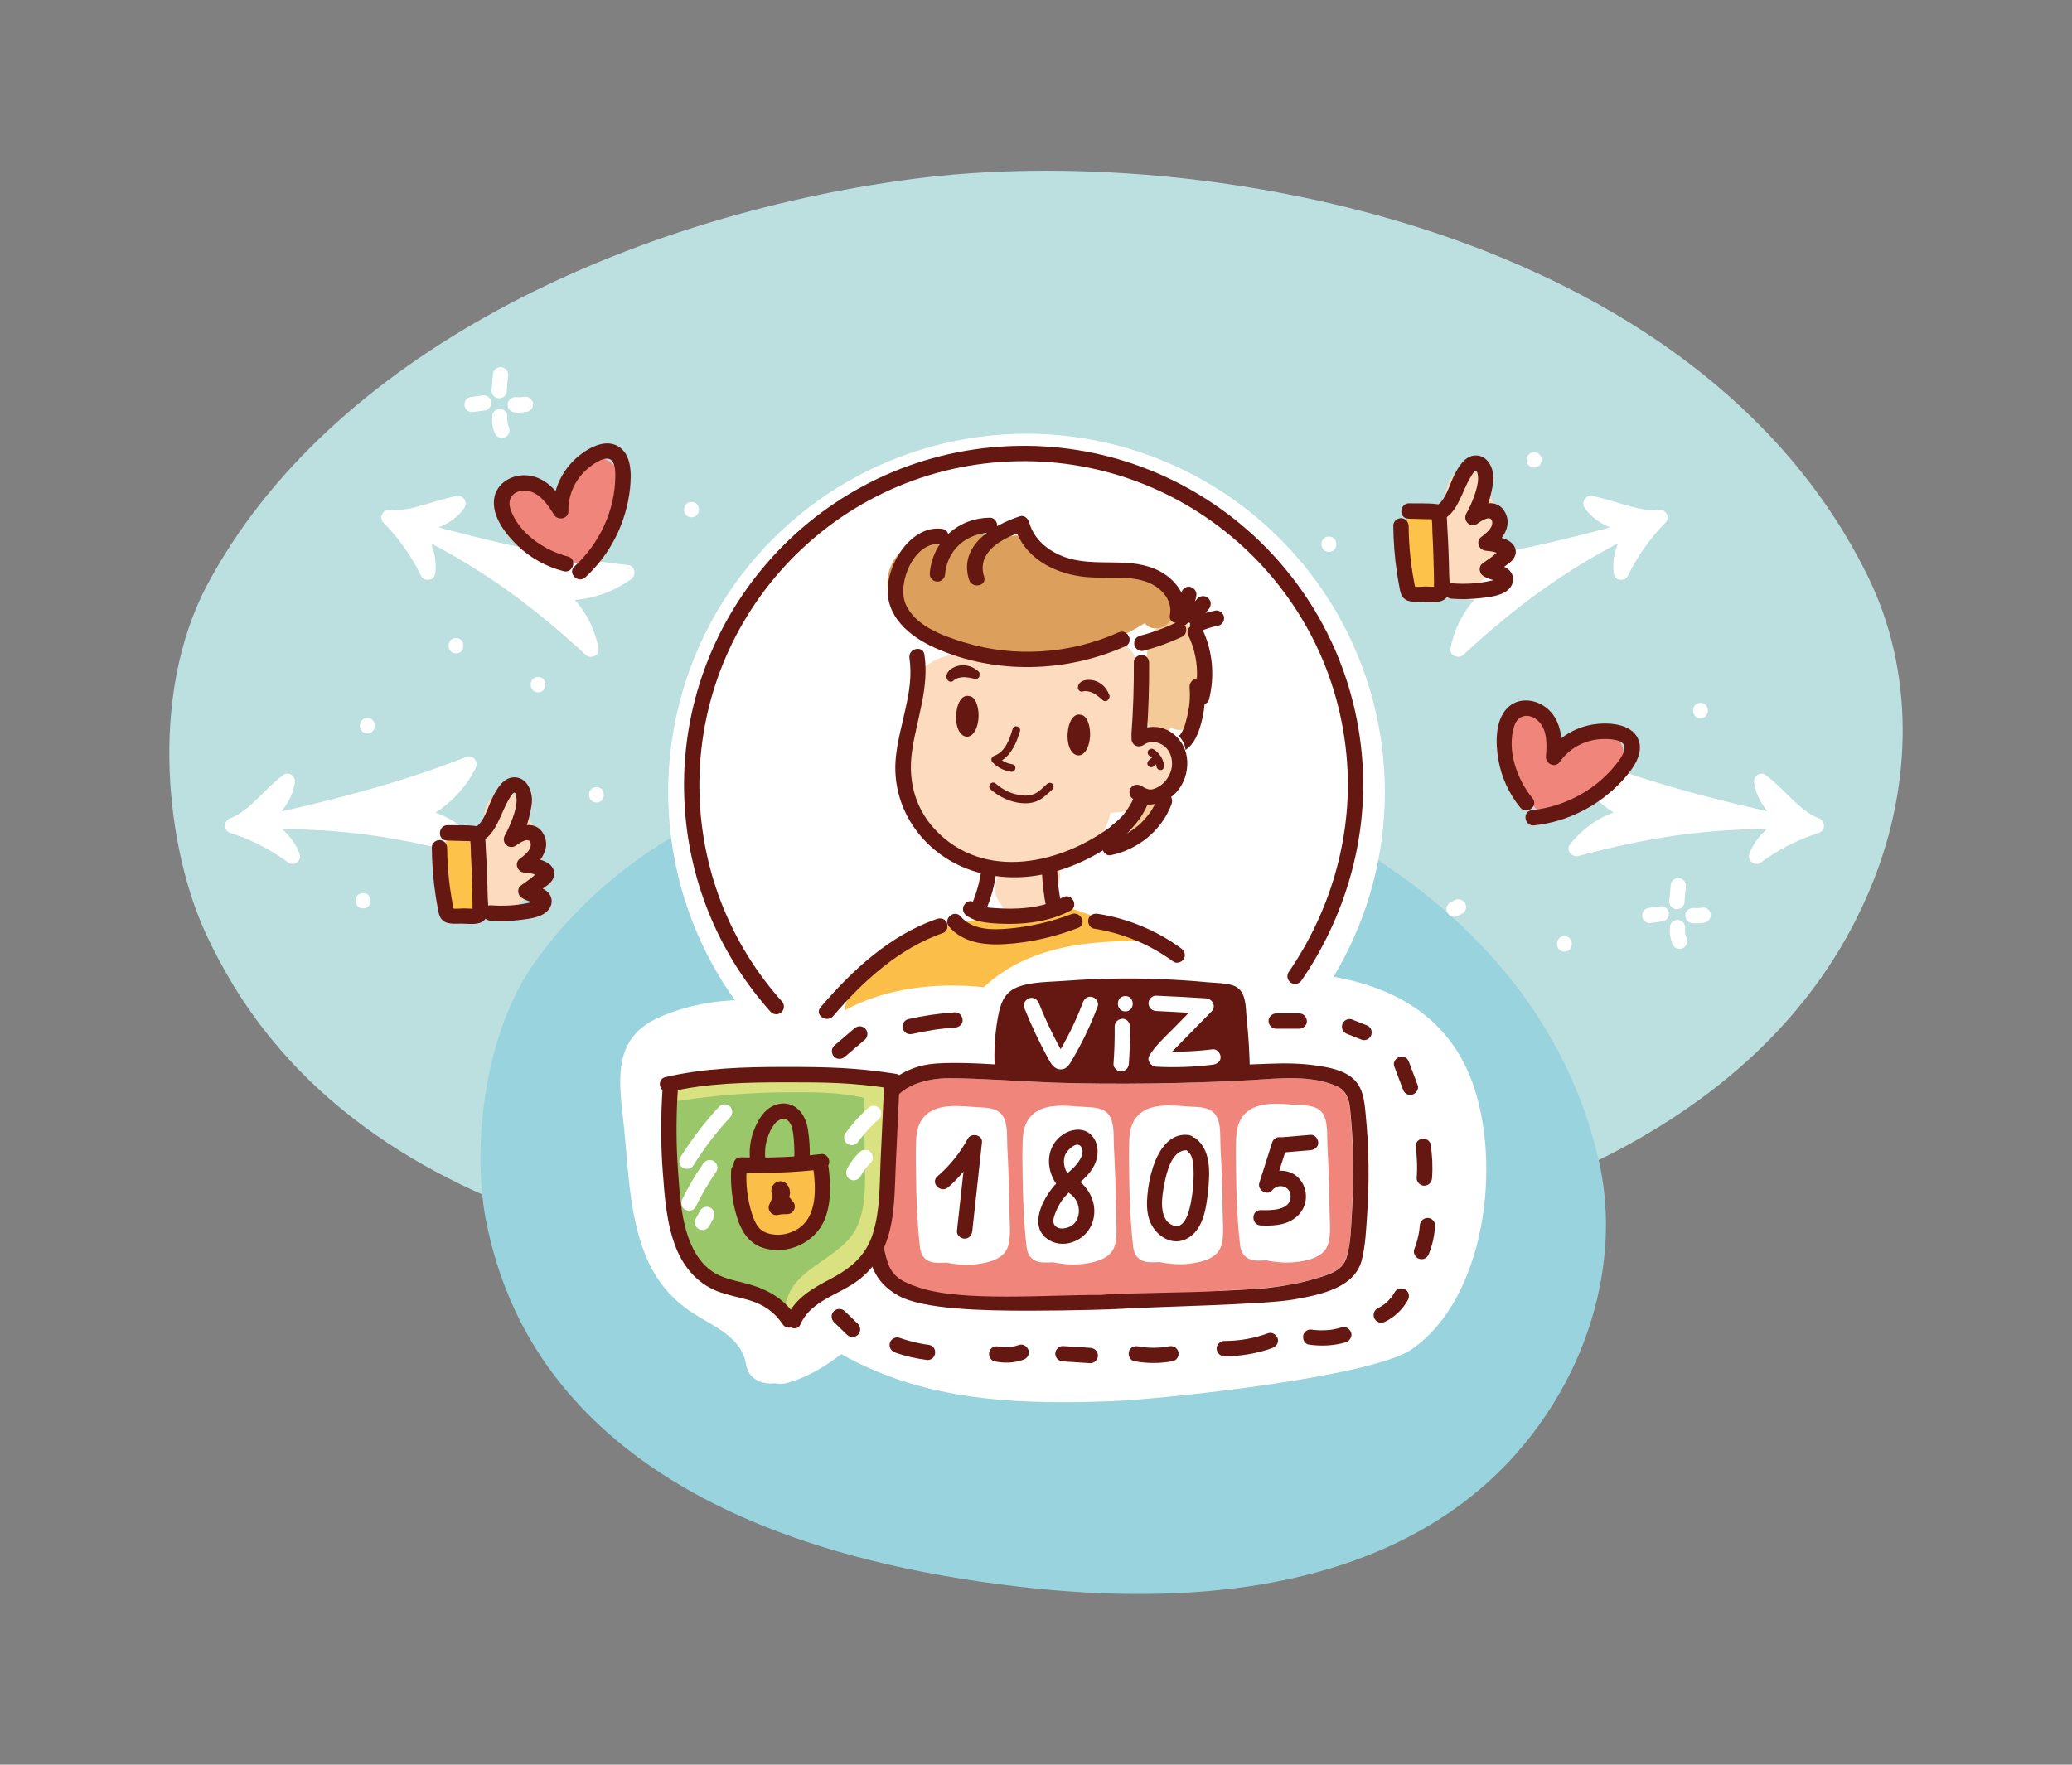 <?xml version="1.0" encoding="utf-8"?>
<!-- Generator: Adobe Illustrator 24.2.0, SVG Export Plug-In . SVG Version: 6.00 Build 0)  -->
<svg version="1.1" id="line" xmlns="http://www.w3.org/2000/svg" xmlns:xlink="http://www.w3.org/1999/xlink" x="0px" y="0px"
	 viewBox="0 0 270 230" style="enable-background:new 0 0 270 230;" xml:space="preserve">
<rect x="0" y="0" width="270" height="230" fill="#808080" stroke="none"/>
<style type="text/css">
	.st0{fill:#BCDFDF;}
	.st1{fill:#99D3DD;}
	.st2{fill:#ABCB58;}
	.st3{fill:#C7D555;}
	.st4{fill:#FFFFFF;}
	.st5{fill:#AAB4B9;}
	.st6{fill:#FDDBBF;}
	.st7{fill:#F4CA99;}
	.st8{fill:#DC9F5C;}
	.st9{fill:#F6B1AC;}
	.st10{fill:#651811;}
	.st11{fill:#E9E56D;}
	.st12{fill:#9BC0D5;}
	.st13{fill:#DDE8F0;}
	.st14{fill:#EF7C68;}
	.st15{fill:#FFE1A2;}
	.st16{fill:#E9F4F4;}
	.st17{fill:#CDD95F;}
	.st18{fill:#B2DCDA;}
	.st19{fill:#9DAEB9;}
	.st20{fill:#F0EA7A;}
	.st21{fill:#CCDB81;}
	.st22{fill:#F4A5AD;}
	.st23{fill:#B2B2B2;}
	.st24{fill:#C0C4C6;}
	.st25{fill:#E3E8EA;}
	.st26{fill:#FFDB83;}
	.st27{fill:#C0C0C0;}
	.st28{fill:#6EC6D9;}
	.st29{fill:#878D91;}
	.st30{fill:#F0867B;}
	.st31{fill:#FFDE90;}
	.st32{fill:#C53C6C;}
	.st33{fill:#EEBF6D;}
	.st34{fill:#903D8F;}
	.st35{fill:#514E9C;}
	.st36{fill:#F9BB7A;}
	.st37{fill:#F28F6C;}
	.st38{fill:#FFE586;}
	.st39{fill:#6FC5D3;}
	.st40{fill:#9BD4E4;}
	.st41{fill:#F6B9C2;}
	.st42{fill:#F4A08B;}
	.st43{fill:#D1E8E8;}
	.st44{fill:#FCC249;}
	.st45{fill:#9F5A24;}
	.st46{fill:#BCE4FA;}
	.st47{fill:#B07147;}
	.st48{fill:#D88959;}
	.st49{fill:#FFEC96;}
	.st50{fill:#91D0D4;}
	.st51{fill:#651811;stroke:#651811;stroke-width:0.75;stroke-linecap:round;stroke-linejoin:round;stroke-miterlimit:10;}
	.st52{fill:#C1E3E6;}
	.st53{fill:#C4D4DE;}
	.st54{fill:#651811;stroke:#651811;stroke-width:0.5;stroke-miterlimit:10;}
	.st55{fill:#651811;stroke:#651811;stroke-width:0.5;stroke-linecap:round;stroke-linejoin:round;stroke-miterlimit:10;}
	.st56{fill:#D8E0E6;}
	.st57{fill:#FECB4A;}
	.st58{fill:#EEF8FE;}
	.st59{fill:#ADCE68;}
	.st60{fill:#FCD7BA;}
	.st61{fill:#651811;stroke:#651811;stroke-width:0.25;stroke-miterlimit:10;}
	.st62{fill:#F4A8B3;}
	.st63{fill:#F7AE6E;}
	.st64{fill:#FEDFB3;}
	.st65{fill:#F7B28C;}
	.st66{fill:#FFFBDC;}
	.st67{fill:#FCC24F;}
	.st68{fill:none;stroke:#651811;stroke-width:2;stroke-linecap:round;stroke-linejoin:round;stroke-miterlimit:10;}
	.st69{fill:#9EC65A;}
	.st70{fill:#A7D9DE;}
	.st71{fill:#CACCCE;}
	.st72{fill:#FBBE49;}
	.st73{fill:#9BC76B;}
	.st74{fill:#D9E181;}
	.st75{fill:#F6B9C5;}
	.st76{fill:#87CDD8;}
	.st77{fill:#651811;stroke:#651811;stroke-width:0.4;stroke-miterlimit:10;}
	.st78{fill:#A8D7CC;}
	.st79{fill:#CDEAFC;}
	.st80{fill:#D6D6D6;}
	.st81{fill:#F8C3C3;}
	.st82{fill:#D7BCA5;}
	.st83{fill:#FFD247;}
	.st84{fill:#F59B42;}
	.st85{fill:#FFF59B;}
	.st86{fill:#90D1DB;}
	.st87{fill:#EB935F;}
	.st88{fill:#DD7636;}
</style>
<g>
	<path class="st0" d="M243.38,75.08c-22.29-45.32-86.58-56.73-124.47-51.75C81.15,28.3,42.89,46.46,27.04,76.15
		c-7.82,14.66-5.32,34.79-0.06,45.88c6.91,14.56,28.55,49.97,117.85,44.02c72.23-4.82,92.5-34.15,99.28-51.22
		C249.17,102.1,249.5,87.52,243.38,75.08z"/>
	<path class="st1" d="M208.39,151.51c-8.17-36.41-47.82-52.85-72.76-53.85c-24.86-1-51.82,7.74-65.98,27.82
		c-6.99,9.91-8.1,25.16-6.23,34.05c2.46,11.67,11.55,40.64,69.56,47.29c46.92,5.38,63.87-13.88,70.51-25.71
		C208.45,172.29,210.63,161.51,208.39,151.51z"/>
	
		<ellipse transform="matrix(0.225 -0.974 0.974 0.225 3.125 210.353)" class="st4" cx="133.83" cy="103.21" rx="46.71" ry="46.71"/>
	<path class="st4" d="M191.85,141.04c-4.7-12.86-18.4-15.05-30.49-14.24c-18.72,1.25-37.43,2.9-56.14,4.35
		c-0.04,0-0.07,0.02-0.11,0.02c-6.36-1.32-13.3-1.26-19.32,1.47c-5.7,2.59-5.24,7.6-4.61,13.01c0.71,6.16,0.68,13.25,3.37,18.95
		c1.11,2.36,2.69,4.3,4.77,5.87c2.87,2.18,7.25,3.38,7.9,7.37c0.31,1.9,2.08,2.65,3.74,2.45c0.51,0.11,1.07,0.11,1.69-0.06
		c2.62-0.74,4.86-2.13,6.98-3.74c10.17,5.7,21.15,6.67,35.08,6.14c6.99-0.27,34-3.15,39.23-6.76
		C193.58,169.22,195.74,151.69,191.85,141.04z"/>
	<g>
		<path class="st6" d="M119.81,106.72c3.53,6.23,11.55,7.71,18.08,6.07c3.33-0.83,6.36-3.76,6.78-6.83
			c4.12-0.31,8.64-1.57,9.26-5.42c0.55-3.38-1.71-4.6-4.33-4.66c0.29-2.06,0.39-4.13,0.32-6.28c-0.04-1.35-0.8-2.15-1.76-2.48
			c0.3-2.08-2.25-4.5-4.77-3.13c-4.96,2.7-9.5,2.5-14.84,1.49c-3.05-0.57-6.61-0.45-8.71,2.22
			C116.43,92.07,117.23,102.16,119.81,106.72z"/>
		<path class="st6" d="M130.14,114.12c0.5-0.76,1.37-1.28,2.28-1.35c0.56-1.19,1.98-2,3.28-1.7c1.64,0.38,2.64,1.84,2.4,3.5
			c-0.22,1.51-1.2,2.79-2.49,3.54c-0.21,0.33-0.48,0.62-0.83,0.83c-1.35,0.84-3.26,0.63-4.17-0.78c-0.15-0.24-0.3-0.47-0.46-0.71
			C129.49,116.43,129.47,115.14,130.14,114.12z"/>
		<path class="st7" d="M149.68,84.36c0.11-0.49,0.22-0.98,0.35-1.46c0.2-0.73,0.75-1.16,1.47-1.19c0-0.05,0-0.09,0.01-0.14
			c0.15-0.78,0.96-1.37,1.75-1.2c1.9,0.42,2.29,2.57,2.5,4.24c0.48,0.22,0.86,0.65,0.87,1.21c0.02,1.26-0.02,2.52-0.13,3.77
			c-0.1,1.14-0.21,2.33-0.51,3.43c-0.36,1.34-1.48,2.5-2.98,2.01c-0.15-0.05-0.3-0.12-0.44-0.2c-0.34,0.62-1.34,0.96-1.94,0.57
			c-0.83-0.53-1.3-1.31-1.12-2.32c0-0.02,0.01-0.03,0.01-0.05c-0.41-0.24-0.72-0.64-0.72-1.13c0.01-2.25,0.23-4.48,0.67-6.67
			c0.01-0.12,0.01-0.23,0.02-0.35C149.51,84.69,149.58,84.52,149.68,84.36z"/>
		<path class="st8" d="M119.51,82.31c3.18,2.09,7.31,3.06,11.06,3.36c6.5,0.51,13.09-1.01,18.61-4.45c0.3,0.42,0.8,0.66,1.36,0.68
			c1.27,0.05,2.29-1.03,2.53-2.22c0.26-1.33-0.41-2.54-1.52-3.25c-1.27-0.81-2.9-0.97-4.36-1.17c-1.65-0.23-3.3-0.38-4.93-0.71
			c-1.59-0.32-3.18-0.82-4.49-1.81c-1.32-0.99-2.38-2.25-4-2.76c-1.39-0.44-2.86-0.1-3.83,0.73c-1.19-1-2.72-1.54-4.36-1.19
			c-1.08,0.23-2.05,0.88-2.73,1.74c-0.43-0.26-0.89-0.46-1.4-0.57c-1.95-0.44-3.86,0.6-4.9,2.23
			C114.35,76.32,116.49,80.32,119.51,82.31z"/>
		<path class="st7" d="M147.47,106.47c0.37-0.53,0.78-1.02,1.21-1.49c0.27-0.46,0.51-0.95,0.68-1.45c0.11-0.33,0.53-0.64,0.84-0.75
			c0.35-0.13,0.83-0.12,1.16,0.06c0.34,0.18,0.64,0.47,0.75,0.84l0.08,0.38c0.02,0.27-0.03,0.54-0.15,0.78
			c-0.04,0.11-0.1,0.22-0.14,0.34c0,0,0,0,0,0.01c0.02,0.39-0.08,0.81-0.36,1.11c-0.15,0.14-0.28,0.3-0.43,0.46
			c-0.4,0.62-0.86,1.19-1.39,1.68c-0.29,0.28-0.59,0.48-1.01,0.51c-0.37,0.03-0.83-0.1-1.11-0.36c-0.28-0.26-0.5-0.62-0.51-1.01
			c0.01-0.13,0.01-0.27,0.02-0.4C147.19,106.91,147.3,106.68,147.47,106.47z"/>
		<path class="st72" d="M149.56,122.7c-3.36-1.92-6.94-3.4-10.66-4.48c-0.93-0.27-1.91,0.43-2.24,1.29
			c-6.93-0.73-14.05,0.77-20.1,4.3c-3.02,1.76-5.99,4.28-6.51,7.88c5.41-2.96,11.94-3.65,18.16-3.03
			C133.78,123.39,141.86,122.45,149.56,122.7z"/>
		<path class="st10" d="M136.82,112.54c0.58,0.05,0.93,0.48,0.95,1.04c0.02,0.38,0.04,0.76,0.07,1.14c0,0.02,0,0.03,0,0.04
			c0,0.01,0,0.02,0,0.04c0.01,0.09,0.02,0.17,0.03,0.26c0.02,0.19,0.04,0.38,0.06,0.57c0.09,0.74,0.21,1.48,0.35,2.21
			c0.1,0.51-0.21,1.1-0.75,1.2c-0.52,0.09-1.09-0.21-1.2-0.75c-0.31-1.58-0.49-3.19-0.57-4.79
			C135.76,112.97,136.32,112.49,136.82,112.54z"/>
		<path class="st10" d="M126.44,118.29c-0.09,0.2,0.06-0.14,0.08-0.17c0.04-0.08,0.07-0.16,0.11-0.25c0.08-0.19,0.16-0.39,0.24-0.58
			c0.14-0.36,0.27-0.73,0.38-1.1c0.11-0.37,0.22-0.75,0.31-1.12c0.05-0.2,0.09-0.41,0.13-0.61c0-0.02,0.01-0.04,0.01-0.05
			c0-0.01,0-0.02,0.01-0.04c0.02-0.12,0.04-0.24,0.06-0.35c0.08-0.52,0.47-1.01,1.04-0.95c0.49,0.04,1.04,0.49,0.95,1.04
			c-0.28,1.85-0.83,3.59-1.64,5.27c-0.23,0.47-0.98,0.58-1.38,0.3C126.25,119.32,126.2,118.79,126.44,118.29z"/>
		<path class="st10" d="M127,117.64c0.8,0.58,1.75,0.66,2.71,0.72c1,0.07,2,0.09,3,0.04c2.02-0.09,4.03-0.52,5.83-1.47
			c1.14-0.6,2.07,1.17,0.93,1.77c-2.13,1.11-4.47,1.58-6.85,1.69c-1.14,0.05-2.28,0.02-3.41-0.07c-1.16-0.1-2.33-0.31-3.29-1.01
			C124.87,118.56,125.95,116.88,127,117.64z"/>
		<path class="st10" d="M125.19,119.45c1.49,1.77,4.11,1.77,6.23,1.58c2.8-0.25,5.57-0.89,8.2-1.89c1.2-0.45,2.08,1.34,0.87,1.8
			c-3.04,1.16-6.23,1.91-9.48,2.11c-2.63,0.17-5.54-0.15-7.35-2.3C122.84,119.76,124.36,118.46,125.19,119.45z"/>
		<path class="st10" d="M106.92,131.29c4.14-4.85,9-9.36,15.12-11.51c0.51-0.18,1.08-0.06,1.34,0.46c0.22,0.44,0.05,1.16-0.46,1.34
			c-5.79,2.04-10.42,6.25-14.35,10.85C107.74,133.4,106.08,132.27,106.92,131.29z"/>
		<path class="st10" d="M129.57,98.5c1.44-0.51,1.99-2.18,2.39-3.5c0.19-0.62,1.14-0.31,0.95,0.31c-0.44,1.46-1.06,2.96-2.34,3.78
			c0.38,0.26,0.81,0.44,1.27,0.5c0.27,0.04,0.49,0.23,0.48,0.52c-0.01,0.25-0.25,0.51-0.52,0.48c-0.96-0.13-1.82-0.55-2.48-1.26
			C129.04,99.03,129.23,98.62,129.57,98.5z"/>
		<path class="st10" d="M124.66,92.6c0.12-0.71,0.41-1.55,1.02-1.83c0.19-0.09,0.39-0.1,0.58-0.05c0.01,0,0.02-0.01,0.03,0
			c0.69,0.07,1,0.88,1.14,1.59c0.15,0.75,0.11,1.56-0.1,2.29c-0.19,0.65-0.58,1.33-1.21,1.41c-0.63,0.08-1.12-0.5-1.33-1.14
			C124.56,94.15,124.53,93.36,124.66,92.6z"/>
		<path class="st10" d="M139.19,95.04c0.12-0.71,0.41-1.55,1.02-1.83c0.19-0.09,0.39-0.1,0.58-0.05c0.01,0,0.02-0.01,0.03,0
			c0.69,0.07,1,0.88,1.14,1.59c0.15,0.75,0.11,1.56-0.1,2.29c-0.19,0.65-0.58,1.33-1.21,1.41c-0.63,0.08-1.12-0.5-1.33-1.14
			C139.09,96.59,139.06,95.8,139.19,95.04z"/>
		<path class="st10" d="M116.74,98.66c0.44-4.31,2.42-8.51,1.77-12.89c-0.19-1.27,1.76-1.72,1.95-0.45c0.65,4.34-1,8.34-1.61,12.58
			c-0.59,4.08,0.51,7.88,3.53,10.76c6.67,6.38,16.92,3.59,23.28-1.64c0.99-0.82,2.35,0.65,1.35,1.47
			c-5.5,4.52-12.75,7.22-19.82,5.14C120.6,111.69,116.03,105.57,116.74,98.66z"/>
		<path class="st10" d="M141.52,88.63c0.44-0.06,0.89-0.01,1.31,0.15c0.76,0.29,1.35,0.88,1.65,1.64c0.04,0.06,0.06,0.12,0.08,0.18
			c0.01,0.02,0.02,0.04,0.02,0.06c0.03,0.12,0,0.25-0.07,0.36c-0.04,0.09-0.09,0.17-0.16,0.24c-0.14,0.14-0.45,0.17-0.61,0.03
			c-0.22-0.19-0.43-0.38-0.66-0.55c-0.11-0.08-0.22-0.16-0.33-0.23c-0.05-0.03-0.1-0.06-0.15-0.09c-0.03-0.02-0.07-0.04-0.1-0.06
			c-0.06-0.03-0.07-0.04-0.04-0.02c-0.11-0.06-0.24-0.11-0.36-0.15c-0.07-0.02-0.14-0.04-0.21-0.06c-0.09-0.03,0.01,0-0.09-0.02
			c-0.3-0.05-0.46-0.05-0.74,0.02c-0.34,0.08-0.59-0.22-0.6-0.53C140.46,89.03,141.03,88.69,141.52,88.63z"/>
		<path class="st10" d="M123.89,87.22c0.36-0.26,0.78-0.43,1.22-0.49c0.81-0.11,1.61,0.13,2.23,0.65c0.06,0.03,0.11,0.07,0.15,0.12
			c0.02,0.02,0.04,0.02,0.05,0.04c0.09,0.09,0.12,0.22,0.11,0.35c0.01,0.1,0,0.19-0.03,0.28c-0.06,0.19-0.31,0.37-0.52,0.32
			c-0.28-0.06-0.56-0.13-0.84-0.17c-0.13-0.02-0.26-0.04-0.4-0.05c-0.06,0-0.11-0.01-0.17-0.01c-0.04,0-0.08,0-0.11,0
			c-0.06,0-0.08,0-0.04,0c-0.13,0-0.26,0.02-0.39,0.04c-0.07,0.01-0.15,0.03-0.22,0.05c-0.09,0.02,0.01-0.01-0.08,0.02
			c-0.29,0.1-0.43,0.18-0.64,0.37c-0.26,0.24-0.63,0.09-0.78-0.18C123.15,88.07,123.49,87.51,123.89,87.22z"/>
		<path class="st10" d="M132.93,67.28c0.54-0.17,1.05,0.32,1.18,0.79c0.62,2.27,2.54,3.8,4.69,4.55c2.56,0.88,5.22,0.59,7.87,0.73
			c2.15,0.12,4.24,0.62,5.88,2.09c1.38,1.24,2.24,3.01,1.89,4.88c-0.24,1.25-2.23,1.12-1.99-0.15c0.4-2.12-1.35-3.8-3.25-4.41
			c-2.47-0.79-5.19-0.31-7.73-0.56c-3.76-0.37-7.43-2.16-8.94-5.67c-2.44,0.92-5.24,2.67-4.29,5.64c0.39,1.23-1.57,1.6-1.96,0.39
			C124.85,71.1,129.41,68.42,132.93,67.28z"/>
		<path class="st10" d="M123.68,69.5c1.45-1.33,3.38-2.02,5.34-2.03c0.54,0,0.96,0.56,0.92,1.07c-0.04,0.57-0.53,0.92-1.07,0.92
			c-1.36,0.01-2.82,0.57-3.89,1.55c-1.08,1-1.73,2.42-1.83,3.87c-0.04,0.54-0.53,0.96-1.07,0.92c-0.54-0.04-0.96-0.53-0.92-1.07
			C121.31,72.75,122.21,70.85,123.68,69.5z"/>
		<path class="st10" d="M122.73,68.92c1.27,0.15,1.14,2.14-0.15,1.99c-3.44-0.4-5.72,5.08-4.58,7.79c1.2,2.88,4.87,4.17,7.6,5.01
			c6.61,2.03,13.87,1.53,20.17-1.29c1.17-0.53,2.06,1.27,0.88,1.8c-7.75,3.47-17.01,3.71-24.81,0.22c-3.3-1.48-6.5-4.09-6.14-8.08
			C115.98,72.99,118.88,68.47,122.73,68.92z"/>
		<path class="st10" d="M148.59,82.85c0.42-0.11,0.84-0.23,1.25-0.36c0.18-0.06,0.35-0.11,0.53-0.17c0.04-0.01,0.11-0.04,0.13-0.04
			c0.11-0.04,0.22-0.08,0.33-0.12c0.79-0.29,1.56-0.61,2.32-0.96c0.47-0.22,1.12-0.04,1.34,0.46c0.21,0.49,0.05,1.1-0.46,1.34
			c-1.62,0.76-3.31,1.37-5.04,1.82c-0.51,0.13-1.1-0.27-1.18-0.79C147.72,83.46,148.05,82.99,148.59,82.85z"/>
		<g>
			<path class="st10" d="M147.35,102.7c0.32-0.46,0.93-0.54,1.39-0.26c1,0.62,1.35,0.56,2.15,0.15c0.98-0.51,1.69-1.65,1.82-2.68
				c0.12-1.03-0.24-2.04-0.95-2.63c-0.76-0.63-1.89-0.78-2.67-0.23c-0.44,0.31-1.03,0.34-1.41-0.1c-0.32-0.38-0.34-1.1,0.1-1.41
				c1.15-0.8,2.6-1.04,3.94-0.55c1.22,0.44,2.21,1.47,2.67,2.67c1.02,2.7-0.42,6.17-3.28,6.97c-1.5,0.42-2.1,0.33-3.5-0.53
				C147.15,103.81,147.05,103.13,147.35,102.7z"/>
			<path class="st10" d="M149.64,97.8c0.17-0.23,0.46-0.27,0.7-0.13c0.73,0.45,1.25,1.25,1.36,2.1c0.03,0.26-0.11,0.55-0.39,0.59
				c-0.25,0.04-0.55-0.12-0.59-0.39c-0.02-0.14-0.05-0.27-0.09-0.41c-0.04-0.11-0.08-0.22-0.14-0.32c-0.02-0.03-0.03-0.06-0.05-0.09
				c-0.01-0.01-0.02-0.04-0.03-0.05c-0.01-0.01-0.02-0.02-0.02-0.03c-0.02-0.03-0.04-0.06-0.07-0.09c-0.04-0.05-0.09-0.1-0.13-0.15
				c-0.02-0.02-0.05-0.05-0.07-0.07c0,0-0.01-0.01-0.01-0.01c-0.02-0.01-0.05-0.04-0.06-0.05c-0.03-0.02-0.06-0.05-0.09-0.07
				c-0.06-0.04-0.12-0.08-0.18-0.12C149.54,98.36,149.48,98,149.64,97.8z"/>
			<path class="st10" d="M149.54,99.33c0.03-0.08,0.08-0.15,0.14-0.21c0.15-0.13,0.3-0.26,0.45-0.39c0.05-0.05,0.1-0.08,0.17-0.09
				c0.06-0.03,0.13-0.04,0.2-0.03c0.07,0,0.13,0.02,0.19,0.06c0.06,0.02,0.11,0.06,0.15,0.11c0.02,0.04,0.05,0.07,0.07,0.11
				c0.04,0.08,0.06,0.17,0.05,0.26c-0.01,0.04-0.02,0.09-0.03,0.13c-0.03,0.08-0.08,0.15-0.14,0.21c-0.15,0.13-0.3,0.26-0.45,0.39
				c-0.05,0.05-0.1,0.08-0.17,0.09c-0.06,0.03-0.13,0.04-0.2,0.03c-0.07,0-0.13-0.02-0.19-0.06c-0.06-0.02-0.11-0.06-0.15-0.11
				c-0.02-0.04-0.05-0.07-0.07-0.11c-0.04-0.08-0.06-0.17-0.05-0.26C149.52,99.41,149.53,99.37,149.54,99.33z"/>
		</g>
		<path class="st10" d="M154.47,97.6c-0.01-0.05-0.01-0.1-0.03-0.16c-0.05-0.22-0.13-0.44-0.22-0.65c-0.09-0.2-0.23-0.39-0.35-0.57
			c-0.07-0.1-0.17-0.2-0.27-0.28c0.68-0.57,0.95-1.98,1.14-2.74c0.28-1.17,0.37-2.41,0.27-3.61c-0.05-0.61,0.45-1.11,0.96-1.18
			c0.1-1.92-0.28-3.84-1.12-5.59c-0.56-1.16,1.24-2.04,1.8-0.88c1.38,2.89,1.67,6.11,0.9,9.22c-0.08,0.31-0.31,0.51-0.58,0.59
			c-0.07,0.8-0.2,1.59-0.41,2.38c-0.36,1.37-0.88,2.81-2.08,3.62C154.48,97.71,154.48,97.65,154.47,97.6z"/>
		<path class="st10" d="M148.82,85.36c0.58,0.04,0.92,0.53,0.92,1.07c0.02,3.13-0.08,6.26-0.31,9.39c-0.09,1.28-2.09,1.14-1.99-0.15
			c0.23-3.12,0.33-6.26,0.31-9.39C147.74,85.75,148.31,85.33,148.82,85.36z"/>
		<path class="st10" d="M144.99,107.5c0.36-0.28,0.7-0.57,1.02-0.9c0.07-0.08,0.15-0.15,0.22-0.23c0.04-0.05,0.08-0.09,0.12-0.14
			c0.15-0.17,0.29-0.35,0.42-0.54c0.26-0.36,0.48-0.74,0.7-1.13c0,0,0,0,0,0c0,0,0,0,0,0c0.02-0.05,0.04-0.09,0.07-0.14
			c0.05-0.1,0.1-0.21,0.14-0.31c0.09-0.22,0.18-0.44,0.26-0.67c0.17-0.49,0.78-0.81,1.28-0.61c0.51,0.21,0.79,0.75,0.61,1.28
			c-0.66,1.93-1.9,3.66-3.52,4.9c-0.42,0.32-1.06,0.34-1.41-0.1C144.56,108.51,144.54,107.84,144.99,107.5z"/>
		<path class="st10" d="M144.57,109.48c-0.13,0.03,0.17-0.04,0.16-0.04c0.09-0.02,0.17-0.04,0.26-0.07
			c0.19-0.05,0.38-0.11,0.56-0.18c0.19-0.06,0.37-0.14,0.55-0.21c0.08-0.03,0.16-0.07,0.25-0.11c0,0,0.13-0.06,0.17-0.08
			c0.68-0.34,1.32-0.78,1.9-1.27c0.42-0.37,1.02-1.04,1.43-1.6c0.12-0.16,0.37-0.58,0.53-0.88c0.18-0.35,0.34-0.71,0.48-1.08
			c0.19-0.51,0.89-0.67,1.34-0.45c0.52,0.26,0.64,0.83,0.45,1.34c-1.29,3.42-4.39,5.9-7.93,6.62c-0.53,0.11-1.04-0.43-1.07-0.92
			C143.6,109.95,144.04,109.59,144.57,109.48z"/>
		<path class="st10" d="M155.16,80.88c0.13-0.24,0.32-0.39,0.57-0.5c0.87-0.38,1.77-0.64,2.7-0.81c0.24-0.04,0.56,0.09,0.74,0.25
			c0.18,0.16,0.33,0.43,0.34,0.68c0.01,0.26-0.06,0.54-0.25,0.74c-0.06,0.06-0.13,0.11-0.19,0.17c-0.15,0.1-0.31,0.15-0.48,0.17
			c-0.01,0-0.02,0-0.02,0c-0.74,0.16-1.47,0.39-2.17,0.7c-0.23,0.1-0.56,0.06-0.78-0.05c-0.22-0.11-0.43-0.33-0.5-0.57
			C155.03,81.4,155.03,81.11,155.16,80.88z"/>
		<path class="st10" d="M154.66,79.38c0.17-0.12,0.33-0.24,0.48-0.38c0.32-0.29,0.61-0.62,0.87-0.97c0.14-0.19,0.45-0.32,0.68-0.34
			c0.25-0.02,0.55,0.07,0.74,0.25c0.18,0.18,0.33,0.41,0.34,0.68l-0.02,0.27c-0.04,0.18-0.11,0.33-0.23,0.47
			c-0.47,0.66-1.07,1.22-1.74,1.68c-0.21,0.14-0.5,0.2-0.75,0.15c-0.24-0.05-0.51-0.21-0.64-0.42c-0.13-0.22-0.21-0.49-0.15-0.75
			C154.3,79.76,154.44,79.53,154.66,79.38z"/>
		<path class="st10" d="M153.13,80.1c0.07-0.18,0.13-0.36,0.2-0.54c0.25-0.75,0.45-1.51,0.6-2.28c0.1-0.51,0.65-0.92,1.17-0.79
			c0.53,0.13,0.89,0.62,0.79,1.17c-0.22,1.14-0.55,2.25-0.97,3.33c-0.09,0.22-0.35,0.42-0.57,0.5c-0.23,0.08-0.55,0.07-0.78-0.05
			c-0.22-0.12-0.42-0.32-0.5-0.57C152.99,80.6,153.02,80.36,153.13,80.1z"/>
		<path class="st10" d="M129.74,102.12c0.96,0.85,2.15,1.41,3.44,1.55c0.58,0.07,1.2,0.01,1.73-0.26c0.57-0.3,1.04-0.79,1.51-1.22
			c0.2-0.18,0.49-0.23,0.71-0.04c0.19,0.16,0.24,0.52,0.04,0.71c-0.55,0.5-1.1,1.06-1.76,1.42c-0.68,0.36-1.42,0.46-2.18,0.41
			c-1.53-0.11-3-0.8-4.15-1.81C128.59,102.44,129.25,101.69,129.74,102.12z"/>
		<path class="st10" d="M153.91,123.6c-3.19-2.33-6.94-3.89-10.85-4.5c-0.53-0.08-1.08,0.14-1.23,0.7c-0.13,0.47,0.16,1.15,0.7,1.23
			c3.76,0.59,7.3,2.05,10.37,4.3c0.44,0.32,1.12,0.07,1.37-0.36C154.56,124.47,154.34,123.92,153.91,123.6z"/>
	</g>
	<g>
		<g>
			<g>
				<path class="st30" d="M176.02,145.88c-0.15-1.63-0.11-3.49-1.8-4.28c-3.31-1.54-7.66-1.04-11.18-0.83
					c-7.98,0.46-17.96,0.61-25.95,0.33c-3.84-0.13-9.69-0.58-13.53-0.57c-3.08,0.01-7.36,1.13-7.75,4.78c0,0.03,0.01,0.06,0,0.1
					c-0.79,4.47-1.12,9-0.98,13.54c0.06,2.02,0.02,4.24,0.67,6.17c0.68,2,2.38,2.87,4.27,3.51c6.44,2.2,15.37,1.18,22.09,1.65
					c0.06-0.1,0.13-0.18,0.2-0.27c0.41,0.18,0.88,0.23,1.35,0.13c1.07-0.24,2.17-0.17,3.25-0.16c1.26,0.02,2.51-0.03,3.76-0.15
					c2.55-0.23,5.09-0.68,7.61-1.13c0.34-0.06,0.62-0.24,0.85-0.47c2.11-0.11,4.99-0.23,6.58-0.42c2.02-0.24,4.04-0.6,5.99-1.2
					c1.59-0.48,3.47-0.96,4-2.73c0.59-1.95,0.6-4.21,0.72-6.24c0.11-1.8,0.16-3.6,0.15-5.4C176.32,150.13,176.21,148,176.02,145.88z
					"/>
				<path class="st10" d="M177.95,145.14c-0.16-1.64-0.31-3.37-1.62-4.55c-1.26-1.13-3.17-1.48-4.79-1.71
					c-2.04-0.3-4.09-0.32-6.14-0.24c-8.79,0.35-19.51,0.76-28.31,0.46c-2.47-0.09-4.94-0.21-7.41-0.37c-2.2-0.14-6.41-0.34-8.6-0.02
					c-3.6,0.53-7.08,2.96-7.28,6.86c0,0,0,0,0,0c-0.76,4.58-1.11,9.22-0.93,13.86c0.15,3.93,0.29,7.22,4.17,9.42
					c3.21,1.82,11.1,1.98,17,1.98c5.63,0,11.68-0.2,11.68-0.23c4.7-0.3,19.2-0.55,22.97-1.25c3.24-0.6,7.81-1.42,8.76-5.12
					c0.5-1.94,0.57-4.09,0.71-6.08c0.14-2.12,0.2-4.25,0.17-6.38C178.3,149.55,178.17,147.34,177.95,145.14z M176.19,157.66
					c-0.13,2.02-0.13,4.29-0.72,6.24c-0.53,1.77-2.41,2.25-4,2.73c-1.95,0.59-3.97,0.96-5.99,1.2c-1.98,0.24-5.97,0.37-7.96,0.5
					c-1.07,0.07-11.75,0.26-12.82,0.35c-0.37,0.03-0.77,0.05-1.16,0.09c0,0,0,0.01,0.01,0.01c-6.76-0.06-18.18,0.95-23.85-0.99
					c-1.89-0.65-3.34-1.23-4.02-3.24c-0.65-1.93-0.76-3.58-0.82-5.6c-0.14-4.54,0.2-9.07,0.98-13.54c0.01-0.04,0-0.06,0-0.1
					c0.39-3.65,4.67-4.77,7.75-4.78c3.84-0.01,9.69,0.43,13.53,0.57c7.99,0.27,17.97,0.13,25.95-0.33
					c3.52-0.21,7.87-0.71,11.18,0.83c1.69,0.79,1.65,2.65,1.8,4.28c0.19,2.12,0.29,4.25,0.31,6.37
					C176.35,154.06,176.3,155.86,176.19,157.66z"/>
			</g>
			<g>
				<path class="st4" d="M145.43,157.98c-0.03-2.84-0.12-5.68-0.28-8.52c-0.07-1.25,0.12-3.07-0.64-4.13
					c-0.76-1.06-2.19-0.99-3.34-1.07c-2.14-0.14-5.1-0.57-6.78,1.16c-0.86,0.88-1.08,2.08-1.13,3.29c-0.05,1.37-0.03,2.76-0.01,4.13
					c0.04,3.19,0.15,6.41,0.51,9.58c0.09,0.82,0.36,1.49,1.11,1.87c0.69,0.35,1.59,0.25,2.35,0.23c0.51,0.11,1.02,0.17,1.48,0.22
					c1.28,0.15,2.6,0.04,3.85-0.27c1.24-0.31,2.4-0.9,2.75-2.26C145.64,160.89,145.44,159.33,145.43,157.98z"/>
			</g>
			<g>
				<path class="st4" d="M159.32,157.95c-0.03-2.84-0.12-5.68-0.28-8.52c-0.07-1.25,0.12-3.07-0.64-4.13
					c-0.76-1.06-2.19-1-3.34-1.07c-2.14-0.14-5.1-0.57-6.78,1.16c-0.86,0.88-1.08,2.08-1.13,3.29c-0.05,1.37-0.03,2.76-0.01,4.13
					c0.04,3.19,0.15,6.41,0.51,9.58c0.09,0.82,0.36,1.49,1.11,1.87c0.69,0.35,1.59,0.25,2.35,0.23c0.51,0.11,1.02,0.17,1.48,0.22
					c1.28,0.15,2.6,0.04,3.85-0.27c1.24-0.31,2.4-0.9,2.75-2.26C159.53,160.85,159.33,159.3,159.32,157.95z"/>
			</g>
			<g>
				<path class="st4" d="M173.25,157.73c-0.03-2.84-0.12-5.68-0.28-8.52c-0.07-1.25,0.12-3.07-0.64-4.13
					c-0.76-1.06-2.19-0.99-3.34-1.07c-2.14-0.14-5.1-0.57-6.78,1.16c-0.86,0.88-1.08,2.08-1.13,3.29c-0.05,1.37-0.03,2.76-0.01,4.13
					c0.04,3.19,0.15,6.41,0.51,9.58c0.09,0.82,0.36,1.49,1.11,1.87c0.69,0.35,1.59,0.25,2.35,0.23c0.51,0.11,1.02,0.17,1.48,0.22
					c1.28,0.15,2.6,0.04,3.85-0.27c1.24-0.31,2.4-0.9,2.75-2.26C173.46,160.64,173.26,159.09,173.25,157.73z"/>
			</g>
			<g>
				<path class="st4" d="M131.54,158.02c-0.03-2.84-0.12-5.68-0.28-8.52c-0.07-1.25,0.12-3.07-0.64-4.13
					c-0.76-1.06-2.19-0.99-3.34-1.07c-2.14-0.14-5.1-0.57-6.78,1.16c-0.86,0.88-1.08,2.08-1.13,3.29c-0.05,1.37-0.03,2.76-0.01,4.13
					c0.04,3.19,0.15,6.41,0.51,9.58c0.09,0.82,0.36,1.49,1.11,1.87c0.69,0.35,1.59,0.25,2.35,0.23c0.51,0.11,1.02,0.17,1.48,0.22
					c1.28,0.15,2.6,0.04,3.85-0.27c1.24-0.31,2.4-0.9,2.75-2.26C131.75,160.92,131.55,159.37,131.54,158.02z"/>
			</g>
			<path class="st10" d="M162.45,132.73c-0.15-1.4,0.02-3.73-1.79-4.3c-1.01-0.32-2.26-0.31-3.32-0.41
				c-1.14-0.11-2.28-0.2-3.42-0.27c-2.53-0.16-5.06-0.23-7.6-0.22c-2.53,0.01-5.07,0.12-7.6,0.31c-1.96,0.15-4.37,0.1-6.19,0.84
				c-1.79,0.74-2.21,2.35-2.5,3.95c-0.4,2.19-0.53,4.4-0.4,6.62c0.06,1.06,1.75,1.13,1.96,0.23c9.66,1.75,19.57-0.23,29.33,0.37
				c0.24,0.95,1.98,0.89,1.95-0.19C162.83,137.34,162.7,135.03,162.45,132.73z"/>
			<g>
				<path class="st4" d="M142.33,129.94c-0.57-0.15-1.03,0.2-1.22,0.71c-0.46,1.22-0.98,2.42-1.56,3.6
					c-0.29,0.59-0.6,1.18-0.92,1.76c-0.14,0.25-0.28,0.49-0.42,0.74c-0.12-0.22-0.24-0.45-0.36-0.67c-0.31-0.58-0.6-1.16-0.89-1.75
					c-0.57-1.16-1.09-2.34-1.57-3.55c-0.2-0.5-0.68-0.85-1.24-0.69c-0.48,0.14-0.89,0.73-0.69,1.24c0.92,2.3,1.98,4.55,3.18,6.73
					c0.34,0.61,0.74,1.29,1.52,1.32c0.81,0.03,1.17-0.6,1.53-1.21c0.6-1.02,1.16-2.06,1.68-3.12c0.62-1.27,1.17-2.57,1.67-3.89
					C143.23,130.66,142.81,130.07,142.33,129.94z"/>
				<path class="st4" d="M146.63,129.82c-1.29,0.01-1.27,2.01,0.02,2C147.94,131.81,147.92,129.81,146.63,129.82z"/>
				<path class="st4" d="M146.24,132.78c-0.54,0.03-1,0.45-0.99,1.01c0.02,1.62-0.03,3.24-0.15,4.86c-0.04,0.52,0.5,1.02,1.01,0.99
					c0.58-0.03,0.95-0.45,0.99-1.01c0.12-1.62,0.17-3.24,0.15-4.86C147.24,133.25,146.78,132.75,146.24,132.78z"/>
				<path class="st4" d="M158.03,136.76c-1.76,0.22-3.53,0.32-5.3,0.32c0.03-0.03,0.05-0.06,0.08-0.09
					c0.56-0.57,1.12-1.14,1.68-1.71c1.13-1.15,2.26-2.31,3.39-3.46c0.64-0.65,0.12-1.65-0.72-1.7c-2.17-0.14-4.34-0.26-6.51-0.35
					c-0.54-0.02-1,0.49-0.99,1.01c0.01,0.56,0.47,0.97,1.01,0.99c1.41,0.06,2.83,0.15,4.24,0.23c-0.65,0.66-1.3,1.32-1.94,1.98
					c-1.1,1.12-2.33,2.21-3.17,3.55c-0.43,0.68,0.16,1.46,0.88,1.5c2.47,0.13,4.94,0.04,7.39-0.27c0.54-0.07,1-0.42,0.99-1.01
					C159.03,137.26,158.57,136.69,158.03,136.76z"/>
			</g>
		</g>
		<path class="st10" d="M126.11,148.41c-1.02,1.88-2.35,3.52-3.96,4.92c-0.97,0.85,0.45,2.26,1.41,1.41
			c0.72-0.63,1.38-1.32,1.99-2.04c-0.28,2.58-0.56,5.16-0.85,7.74c-0.06,0.54,0.5,1,1,1c0.59,0,0.94-0.46,1-1
			c0.42-3.84,0.84-7.68,1.26-11.53C128.09,147.91,126.56,147.59,126.11,148.41z"/>
		<path class="st10" d="M142.94,150.91c0.26-1.16-0.03-2.49-1.02-3.22c-0.99-0.73-2.41-0.5-3.38,0.16
			c-2.24,1.51-2.32,4.36-0.92,6.43c-0.14,0.14-0.28,0.28-0.4,0.44c-1.39,1.71-3.08,4.99-0.82,6.7c1.94,1.48,4.84,0.42,5.8-1.7
			c0.92-2.04,0.19-4.29-1.42-5.65C141.74,153.2,142.63,152.28,142.94,150.91z M140.46,156.98c0.3,0.93,0.1,2.07-0.71,2.69
			c-0.6,0.46-1.9,0.74-2.37-0.06c-0.28-0.47,0.01-1.17,0.19-1.63c0.21-0.55,0.5-1.07,0.83-1.55c0.25-0.36,0.55-0.68,0.86-0.99
			C139.8,155.82,140.25,156.32,140.46,156.98z M139.88,152.2c-0.26,0.25-0.52,0.49-0.79,0.72c-0.45-0.74-0.62-1.69-0.25-2.49
			c0.25-0.53,1.48-1.78,2.03-0.98C141.49,150.35,140.49,151.6,139.88,152.2z"/>
		<path class="st10" d="M155.8,148.36c-0.08-0.06-0.18-0.09-0.27-0.11c-0.18-0.18-0.44-0.3-0.72-0.33
			c-2.48-0.25-3.87,2.11-4.54,4.13c-0.4,1.2-0.64,2.44-0.75,3.7c-0.1,1.09-0.1,2.25,0.27,3.29c0.72,2.02,3.02,3.55,5.07,2.29
			c2.03-1.24,2.36-4.12,2.58-6.27C157.66,152.78,157.81,149.92,155.8,148.36z M155.37,155.58c-0.16,1.12-0.65,4.97-2.61,4.09
			c-1.8-0.8-1.36-3.67-1.07-5.18c0.29-1.51,0.93-4.6,2.94-4.57c0.05,0.06,0.1,0.12,0.17,0.17c0.57,0.44,0.68,1.38,0.72,2.04
			C155.58,153.28,155.52,154.45,155.37,155.58z"/>
		<path class="st10" d="M170.13,155.38c-0.19-1.26-1.08-2.35-2.33-2.68c-0.35-0.1-0.73-0.13-1.1-0.1c0.33-1.05,0.67-2.11,1-3.16
			c0.39-1.23-1.54-1.76-1.93-0.53c-0.56,1.75-1.12,3.51-1.67,5.26c-0.29,0.91,1.03,1.76,1.67,0.97c0.82-1,2.38-0.55,2.41,0.76
			c0.04,1.86-2.51,1.87-3.88,1.82c-1.29-0.04-1.29,1.96,0,2c1.46,0.05,3.03,0.01,4.28-0.84
			C169.75,158.08,170.35,156.79,170.13,155.38z"/>
		<path class="st10" d="M170.78,147.91l-3.58,0.3c-0.52,0.04-1.03,0.43-1,1c0.02,0.5,0.44,1.05,1,1l3.58-0.3
			c0.52-0.04,1.03-0.43,1-1C171.75,148.4,171.33,147.86,170.78,147.91z"/>
	</g>
	<g>
		<path class="st73" d="M115.49,142.44c-0.15-2.31-1.9-2.45-3.8-2.36c-2.11,0.1-4.21,0.2-6.32,0.29c-4.96,0.23-9.91,0.46-14.87,0.69
			c-0.36,0.02-0.65,0.13-0.87,0.31c-0.64-0.07-1.29,0.24-1.45,1.07c-0.65,3.45-0.92,6.97-0.7,10.48c0.2,3.27,0.62,6.83,1.96,9.85
			c1.11,2.5,3.2,4.04,5.64,5.13c2.32,1.03,4.92,1.76,6.63,3.74c0.82,0.95,2.12,0.28,2.51-0.66c1.49-3.59,5.71-3.8,8.21-6.35
			c2.49-2.55,3-6.28,3.18-9.68C115.82,150.82,115.76,146.56,115.49,142.44z"/>
		<path class="st72" d="M106.77,152.99c-0.15-0.78-0.7-1.46-1.48-1.68c-0.63-0.18-1.29-0.09-1.92-0.01
			c-0.87,0.11-1.72,0.27-2.56,0.52c-0.22-0.34-0.55-0.58-1.01-0.65c-0.71-0.1-1.47,0.35-1.65,1.07c-0.02,0.07-0.03,0.14-0.04,0.22
			c-0.57,0.21-0.93,0.73-0.99,1.39c-0.12,1.3-0.04,2.58,0.17,3.86c0.18,1.14,0.54,2.27,1.32,3.15c0.89,1.01,2.21,1.34,3.5,1.13
			c1.28-0.2,2.31-1.01,3.06-2.03c0.69-0.92,1.12-2.06,1.38-3.17C106.84,155.58,107,154.22,106.77,152.99z"/>
		<path class="st74" d="M115.71,140.95c-0.21-0.08-0.43-0.14-0.65-0.21c-0.28-0.22-0.64-0.33-1-0.33c-3.81-1.06-8-1.01-11.9-0.98
			c-4.8,0.04-9.58,0.46-14.32,1.18c-1.9,0.29-1.09,3.13,0.8,2.84c4.47-0.68,8.99-1.04,13.52-1.08c3.43-0.03,7.06-0.07,10.44,0.72
			c0.03,2.75,0.07,5.51,0.1,8.26c0.03,2.8,0.18,5.76-0.96,8.39c-2.05,4.73-9.53,5.44-9.42,11.41c0.02,1.07,0.98,1.53,1.81,1.4
			c0.22-1.35,0.94-2.59,1.92-3.56c1.01-1.38,2.87-2.31,4.2-3.21c2.24-1.52,3.82-3.43,4.67-5.99c0.9-2.71,0.83-5.62,0.79-8.43
			c-0.03-2.49-0.06-4.99-0.09-7.49C116.88,143.7,117.24,141.53,115.71,140.95z"/>
		<path class="st4" d="M95.13,144.22c-0.37-0.37-1.05-0.4-1.41,0c-1.89,2.04-3.6,4.27-5.07,6.63c-0.28,0.44-0.11,1.12,0.36,1.37
			c0.49,0.26,1.07,0.12,1.37-0.36c1.41-2.26,2.95-4.27,4.76-6.23C95.5,145.24,95.52,144.61,95.13,144.22z"/>
		<path class="st4" d="M92.99,151.32c-0.51-0.27-1.05-0.1-1.37,0.36c-1.02,1.46-1.93,3-2.7,4.61c-0.23,0.47-0.14,1.1,0.36,1.37
			c0.45,0.24,1.12,0.14,1.37-0.36c0.78-1.61,1.68-3.15,2.7-4.61C93.65,152.26,93.44,151.56,92.99,151.32z"/>
		<path class="st4" d="M93.07,158.02c-0.03-0.13-0.09-0.24-0.18-0.34c-0.07-0.11-0.16-0.19-0.28-0.26c-0.23-0.12-0.51-0.18-0.77-0.1
			c-0.24,0.08-0.47,0.23-0.6,0.46c-0.19,0.34-0.38,0.69-0.56,1.03c-0.07,0.11-0.11,0.24-0.12,0.37c-0.03,0.13-0.02,0.27,0.02,0.4
			c0.03,0.13,0.09,0.24,0.18,0.34c0.07,0.11,0.16,0.19,0.28,0.26c0.23,0.12,0.51,0.18,0.77,0.1c0.24-0.08,0.47-0.23,0.6-0.46
			c0.19-0.34,0.38-0.69,0.56-1.03c0.07-0.11,0.11-0.24,0.12-0.37C93.12,158.28,93.11,158.15,93.07,158.02z"/>
		<path class="st4" d="M114.55,144.4c-0.42-0.38-1-0.37-1.41,0c-1.13,1-2.12,2.13-3.01,3.35c-0.14,0.2-0.16,0.54-0.1,0.77
			c0.06,0.23,0.24,0.48,0.46,0.6c0.23,0.12,0.51,0.18,0.77,0.1c0.26-0.08,0.44-0.24,0.6-0.46c0.07-0.1,0.15-0.2,0.23-0.3
			c0.74-0.95,1.57-1.84,2.47-2.65C114.94,145.46,114.93,144.75,114.55,144.4z"/>
		<path class="st4" d="M113.74,150.86c0-0.25-0.11-0.54-0.29-0.71c-0.19-0.18-0.44-0.3-0.71-0.29c-0.27,0.01-0.51,0.1-0.71,0.29
			c-0.66,0.63-1.23,1.38-1.64,2.18c-0.12,0.24-0.17,0.51-0.1,0.77c0.06,0.23,0.24,0.48,0.46,0.6c0.23,0.12,0.51,0.18,0.77,0.1
			c0.24-0.08,0.48-0.23,0.6-0.46c0.19-0.37,0.42-0.72,0.67-1.05c0.21-0.26,0.42-0.5,0.66-0.73
			C113.63,151.39,113.74,151.11,113.74,150.86z"/>
		<g>
			<path class="st10" d="M116.71,139.95c-5.38-0.82-8.91-0.89-14.34-0.89c-5.25,0-10.53,0.12-15.67,1.33
				c-1.25,0.29-0.72,2.22,0.53,1.93c4.97-1.17,10.06-1.25,15.14-1.26c5.24,0,8.61,0.02,13.8,0.82
				C117.44,142.07,117.98,140.14,116.71,139.95z"/>
			<g>
				<path class="st10" d="M105.29,147.26c-0.18-1.16-0.65-2.29-1.65-2.97c-1.02-0.7-2.39-0.57-3.38,0.12
					c-1.01,0.71-1.61,1.83-2.04,2.97c-0.45,1.21-0.62,2.54-0.48,3.83c0.06,0.52,0.42,1.03,1,1c0.49-0.02,1.06-0.44,1-1
					c-0.05-0.46-0.06-0.91-0.03-1.37c0.01-0.11,0.02-0.22,0.03-0.33c0-0.01,0-0.02,0-0.02c0.01-0.05,0.02-0.1,0.02-0.14
					c0.04-0.25,0.1-0.5,0.17-0.75c0.06-0.21,0.13-0.42,0.2-0.63c0.02-0.06,0.07-0.19,0.09-0.22c0.01-0.02,0.05-0.1,0.04-0.1
					c0.03-0.07,0.06-0.13,0.09-0.2c0.09-0.19,0.2-0.38,0.31-0.56c0.13-0.21,0.2-0.31,0.31-0.44c0.07-0.08,0.14-0.15,0.22-0.23
					c0.04-0.04,0.08-0.07,0.12-0.1c0,0,0,0,0.01,0c0.08-0.06,0.17-0.11,0.26-0.16c0.03-0.02,0.07-0.03,0.1-0.05
					c0.02-0.01,0.05-0.02,0.08-0.02c0.06-0.02,0.13-0.04,0.19-0.05c0,0,0.04-0.01,0.06-0.01c0.03,0,0.06,0,0.07,0
					c0.05,0,0.09,0,0.14,0c0.04,0.01,0.09,0.02,0.13,0.03c0.03,0.01,0.06,0.02,0.08,0.03c0.01,0.01,0.03,0.02,0.06,0.03
					c0.03,0.02,0.13,0.09,0.14,0.09c0.06,0.05,0.11,0.1,0.16,0.16c0.03,0.03,0.04,0.04,0.05,0.04c0,0.01,0.01,0.02,0.03,0.05
					c0.06,0.09,0.12,0.18,0.17,0.28c0.02,0.04,0.04,0.08,0.06,0.13c0,0.01,0,0.01,0.01,0.03c0.04,0.1,0.07,0.21,0.1,0.31
					c0.06,0.23,0.11,0.46,0.15,0.69c0.01,0.05,0.02,0.11,0.02,0.16c0,0.02,0,0.01,0,0.02c0,0.01,0,0.01,0,0.04
					c0.02,0.16,0.04,0.32,0.05,0.48c0.03,0.28,0.05,0.57,0.06,0.85c0.03,0.59,0.04,1.18,0.02,1.76c-0.02,0.52,0.47,1.02,1,1
					c0.56-0.02,0.98-0.44,1-1C105.56,149.75,105.48,148.5,105.29,147.26z"/>
				<path class="st10" d="M107.06,150.41c-3.49,0.4-7,0.54-10.5,0.43c-1.29-0.04-1.29,1.96,0,2c3.51,0.11,7.02-0.03,10.5-0.43
					c0.54-0.06,1-0.42,1-1C108.06,150.92,107.6,150.35,107.06,150.41z"/>
				<path class="st10" d="M107.97,152.15c-0.07-0.54-0.41-1-1-1c-0.49,0-1.07,0.46-1,1c0.35,2.66,0.58,6.45-2.06,8.05
					c-0.98,0.6-2.2,0.87-3.34,0.66c-0.7-0.12-1.32-0.39-1.77-0.96c-0.39-0.5-0.63-1.13-0.82-1.73c-0.57-1.81-0.79-3.69-0.71-5.58
					c0.05-1.29-1.95-1.28-2,0c-0.08,2.03,0.16,4.09,0.76,6.03c0.54,1.77,1.47,3.34,3.29,3.98c3.13,1.09,6.88-0.58,8.13-3.63
					C108.32,156.89,108.26,154.36,107.97,152.15z"/>
				<path class="st10" d="M102.94,155.38c-0.01-0.1-0.02-0.21-0.04-0.31c-0.01-0.04-0.02-0.07-0.03-0.11
					c-0.04-0.11-0.09-0.23-0.14-0.34c-0.02-0.03-0.03-0.06-0.05-0.09c-0.05-0.08-0.15-0.2-0.18-0.23c-0.04-0.04-0.08-0.07-0.13-0.11
					c-0.04-0.03-0.07-0.06-0.12-0.09c-0.04-0.02-0.2-0.09-0.24-0.1c-0.01,0-0.02-0.01-0.04-0.01c-0.19-0.04-0.4-0.06-0.59,0.01
					c-0.2,0.07-0.33,0.14-0.49,0.29c-0.04,0.04-0.07,0.09-0.1,0.12c-0.03,0.04-0.07,0.09-0.1,0.13c-0.05,0.1-0.1,0.2-0.13,0.31
					c0,0.01-0.01,0.03-0.01,0.04c-0.02,0.08-0.03,0.19-0.04,0.28c0,0.01,0,0.02,0,0.03c0,0.02,0,0.03,0,0.05
					c0.01,0.11,0.02,0.21,0.04,0.32c0.01,0.04,0.02,0.08,0.03,0.12c0.04,0.12,0.09,0.23,0.14,0.34c0.02,0.04,0.04,0.08,0.07,0.11
					c0.02,0.04,0.05,0.05,0.08,0.08c0.01,0.01,0.01,0.03,0.02,0.04c0.09,0.15,0.21,0.27,0.36,0.36c0.08,0.03,0.16,0.07,0.24,0.1
					c0.18,0.05,0.35,0.05,0.53,0c0.1-0.04,0.21-0.07,0.31-0.14c0.18-0.12,0.22-0.16,0.33-0.31c0.04-0.06,0.09-0.11,0.12-0.17
					c0.04-0.08,0.1-0.21,0.13-0.32c0.02-0.1,0.03-0.2,0.04-0.3c0-0.01,0-0.03,0-0.04C102.95,155.42,102.95,155.4,102.94,155.38z"/>
				<path class="st10" d="M103.49,156.87c-0.04-0.12-0.11-0.23-0.21-0.32c-0.21-0.26-0.43-0.52-0.64-0.78
					c-0.09-0.1-0.2-0.17-0.32-0.21c-0.12-0.06-0.25-0.09-0.39-0.09c-0.01,0-0.02,0.01-0.03,0.01c-0.18-0.06-0.38-0.09-0.56-0.03
					c-0.23,0.08-0.49,0.23-0.6,0.46c-0.15,0.32-0.3,0.64-0.44,0.96c-0.07,0.16-0.14,0.32-0.14,0.5l0.04,0.27
					c0.03,0.13,0.09,0.24,0.18,0.34c0.04,0.08,0.1,0.13,0.18,0.18c0.06,0.06,0.14,0.1,0.22,0.13c0.08,0.05,0.16,0.07,0.25,0.07
					c0.13,0.03,0.27,0.02,0.4-0.02c0.1-0.02,0.2-0.04,0.3-0.06c0.28-0.03,0.56-0.05,0.84-0.03l0.27-0.04
					c0.08-0.03,0.16-0.07,0.24-0.1c0.07-0.05,0.13-0.1,0.2-0.16c0.1-0.09,0.17-0.2,0.21-0.32c0.05-0.08,0.07-0.16,0.07-0.25
					c0.02-0.09,0.02-0.18,0-0.27C103.56,157.03,103.54,156.95,103.49,156.87z"/>
			</g>
			<path class="st10" d="M103.71,171.57c-1.66-2.47-3.92-3.65-6.75-4.36c-1.43-0.36-2.94-0.66-4.17-1.51
				c-1.21-0.83-2.09-2.08-2.68-3.4c-1.34-2.97-1.53-6.53-1.76-9.74c-0.26-3.61-0.25-7.22,0-10.83c0.09-1.28-1.91-1.28-2,0
				c-0.25,3.69-0.26,7.39,0.02,11.08c0.25,3.29,0.5,6.83,1.76,9.92c1.02,2.49,2.78,4.55,5.32,5.55c1.42,0.56,2.94,0.79,4.39,1.25
				c1.75,0.55,3.12,1.53,4.15,3.06C102.7,173.65,104.43,172.65,103.71,171.57z"/>
			<path class="st10" d="M115.2,141.59c-0.15,3.24-0.3,6.48-0.45,9.72c-0.14,3.15-0.05,6.47-1.02,9.51
				c-0.94,2.94-2.94,4.52-5.58,5.91c-2.23,1.16-4.53,2.47-5.58,4.87c-0.51,1.17,1.21,2.19,1.73,1.01c1.19-2.7,4.11-3.62,6.47-5.03
				c2.42-1.45,4.04-3.54,4.9-6.23c0.95-2.98,0.91-6.22,1.05-9.31l0.48-10.45C117.26,140.3,115.26,140.31,115.2,141.59z"/>
		</g>
	</g>
	<path class="st10" d="M112.74,134.05c-0.19-0.17-0.44-0.3-0.71-0.29c-0.28,0.01-0.5,0.11-0.71,0.29c-0.88,0.75-1.76,1.5-2.63,2.25
		c-0.19,0.16-0.29,0.47-0.29,0.71c0,0.25,0.11,0.54,0.29,0.71c0.19,0.18,0.44,0.3,0.71,0.29c0.28-0.01,0.5-0.11,0.71-0.29l2.63-2.25
		c0.19-0.16,0.29-0.47,0.29-0.71C113.03,134.51,112.92,134.22,112.74,134.05z"/>
	<path class="st10" d="M124.44,131.94c-2.05,0.14-4.09,0.43-6.1,0.89c-0.51,0.12-0.86,0.73-0.7,1.23c0.17,0.53,0.68,0.82,1.23,0.7
		c0.94-0.21,1.89-0.39,2.84-0.54c0.11-0.02,0.22-0.03,0.34-0.05c0.01,0,0.01,0,0.02,0c0.07-0.01,0.15-0.02,0.22-0.03
		c0.23-0.03,0.45-0.05,0.68-0.08c0.49-0.05,0.98-0.09,1.47-0.13c0.52-0.03,1.03-0.43,1-1C125.41,132.43,125,131.91,124.44,131.94z"
		/>
	<path class="st10" d="M169.3,132.08h-3c-0.52,0-1.02,0.46-1,1c0.02,0.54,0.44,1,1,1h3c0.52,0,1.02-0.46,1-1
		C170.27,132.54,169.86,132.08,169.3,132.08z"/>
	<path class="st10" d="M178.61,134.06c-0.05-0.07-0.1-0.14-0.16-0.2c-0.12-0.12-0.27-0.21-0.44-0.26c-0.63-0.25-1.25-0.5-1.88-0.75
		c-0.23-0.09-0.57-0.02-0.77,0.1c-0.21,0.12-0.41,0.36-0.46,0.6c-0.06,0.26-0.05,0.54,0.1,0.77c0.05,0.07,0.1,0.13,0.16,0.2
		c0.12,0.12,0.27,0.21,0.44,0.26l1.88,0.75c0.23,0.09,0.57,0.02,0.77-0.1c0.21-0.12,0.41-0.36,0.46-0.6
		C178.77,134.58,178.76,134.29,178.61,134.06z"/>
	<path class="st10" d="M184.74,141.44c-0.38-1-0.75-2-1.13-3c-0.09-0.25-0.22-0.46-0.46-0.6c-0.21-0.13-0.53-0.18-0.77-0.1
		c-0.48,0.15-0.9,0.71-0.7,1.23c0.38,1,0.75,2,1.13,3c0.09,0.25,0.22,0.46,0.46,0.6c0.21,0.13,0.53,0.18,0.77,0.1
		C184.52,142.52,184.93,141.96,184.74,141.44z"/>
	<path class="st10" d="M186.43,149.14c-0.03-0.23-0.27-0.49-0.46-0.6c-0.21-0.13-0.53-0.18-0.77-0.1c-0.24,0.08-0.48,0.23-0.6,0.46
		c-0.13,0.25-0.14,0.49-0.1,0.77c0,0.02,0,0.03,0.01,0.04c0,0.01,0,0.01,0,0.02c0.01,0.09,0.02,0.19,0.03,0.28
		c0.02,0.16,0.03,0.32,0.05,0.49c0.03,0.34,0.05,0.68,0.06,1.01c0.02,0.68,0.01,1.35-0.04,2.03c-0.04,0.52,0.49,1.02,1,1
		c0.57-0.03,0.96-0.44,1-1C186.72,152.07,186.64,150.6,186.43,149.14z"/>
	<path class="st10" d="M111.8,172.55l-1.72-1.66c-0.19-0.18-0.45-0.29-0.71-0.29c-0.25,0-0.54,0.11-0.71,0.29
		c-0.18,0.19-0.3,0.44-0.29,0.71c0.01,0.26,0.1,0.52,0.29,0.71c0.57,0.55,1.14,1.11,1.72,1.66c0.19,0.18,0.45,0.29,0.71,0.29
		c0.25,0,0.54-0.11,0.71-0.29c0.17-0.19,0.3-0.44,0.29-0.71C112.08,173,112,172.74,111.8,172.55z"/>
	<path class="st10" d="M121.57,175.54c-0.21-0.19-0.43-0.26-0.71-0.29c-0.02,0-0.05-0.01-0.07-0.01c-0.01,0-0.01,0-0.03,0
		c-0.07-0.01-0.15-0.02-0.22-0.03c-0.17-0.03-0.34-0.06-0.51-0.09c-0.31-0.06-0.63-0.13-0.94-0.2c-0.65-0.16-1.28-0.35-1.91-0.57
		c-0.49-0.18-1.12,0.2-1.23,0.7c-0.13,0.56,0.17,1.04,0.7,1.23c1.36,0.49,2.77,0.8,4.21,0.98c0.24,0.03,0.55-0.13,0.71-0.29
		c0.17-0.17,0.3-0.46,0.29-0.71C121.86,175.99,121.77,175.72,121.57,175.54z"/>
	<path class="st10" d="M134.03,175.99c-0.16-0.49-0.7-0.88-1.23-0.7c-0.33,0.12-0.68,0.2-1.03,0.26c-0.44,0.05-0.89,0.05-1.33,0
		c-0.1-0.02-0.2-0.03-0.3-0.05c-0.51-0.11-1.11,0.15-1.23,0.7c-0.12,0.51,0.15,1.11,0.7,1.23c1.23,0.27,2.53,0.22,3.72-0.2
		c0.25-0.09,0.46-0.23,0.6-0.46C134.06,176.54,134.11,176.23,134.03,175.99z"/>
	<path class="st10" d="M142.07,175.67c-1.19-0.08-2.38-0.15-3.56-0.23c-0.52-0.03-1.02,0.48-1,1c0.03,0.57,0.44,0.96,1,1
		c1.19,0.08,2.38,0.15,3.56,0.23c0.52,0.03,1.02-0.48,1-1C143.05,176.1,142.64,175.71,142.07,175.67z"/>
	<path class="st10" d="M153.55,176.17c-0.18-0.55-0.68-0.8-1.23-0.7c-0.18,0.03-0.36,0.06-0.53,0.09c-0.04,0.01-0.09,0.01-0.13,0.02
		c-0.08,0.01-0.17,0.02-0.26,0.03c-0.35,0.03-0.71,0.05-1.07,0.05c-0.36,0-0.71-0.01-1.07-0.05c-0.09-0.01-0.17-0.02-0.26-0.03
		c-0.03,0-0.07-0.01-0.11-0.01c-0.19-0.02-0.37-0.06-0.56-0.09c-0.51-0.1-1.1,0.14-1.23,0.7c-0.11,0.49,0.15,1.13,0.7,1.23
		c1.68,0.31,3.36,0.31,5.03,0C153.37,177.3,153.71,176.65,153.55,176.17z"/>
	<path class="st10" d="M166.5,174.46c-0.16-0.48-0.7-0.89-1.23-0.7c-1.92,0.69-3.74,1.01-5.73,1.01c-0.52,0-1.02,0.46-1,1
		c0.02,0.54,0.44,1,1,1c2.13,0,4.26-0.36,6.26-1.08C166.29,175.52,166.67,175.01,166.5,174.46z"/>
	<path class="st10" d="M176.07,173.7c-0.16-0.51-0.69-0.86-1.23-0.7c-0.34,0.1-0.68,0.18-1.02,0.25c-0.08,0.01-0.16,0.03-0.24,0.04
		c-0.04,0.01-0.07,0.01-0.11,0.02c-0.17,0.02-0.34,0.04-0.51,0.05c-0.35,0.02-0.7,0.03-1.05,0.02c-0.16-0.01-0.32-0.02-0.48-0.03
		c-0.08-0.01-0.16-0.01-0.24-0.02c-0.03,0-0.07-0.01-0.1-0.01c-0.01,0-0.01,0-0.03-0.01c-0.28-0.04-0.52-0.05-0.77,0.1
		c-0.21,0.12-0.41,0.36-0.46,0.6c-0.11,0.48,0.15,1.15,0.7,1.23c1.63,0.24,3.27,0.17,4.85-0.3
		C175.87,174.78,176.24,174.22,176.07,173.7z"/>
	<path class="st10" d="M183.11,168.06c-0.47-0.25-1.1-0.13-1.37,0.36c-0.13,0.23-0.27,0.45-0.43,0.66c-0.26,0.31-0.54,0.6-0.86,0.86
		c-0.3,0.22-0.62,0.43-0.96,0.59c-0.22,0.1-0.4,0.37-0.46,0.6c-0.07,0.24-0.04,0.56,0.1,0.77c0.14,0.21,0.34,0.4,0.6,0.46
		c0.27,0.06,0.52,0.02,0.77-0.1c1.24-0.6,2.3-1.62,2.96-2.83C183.72,168.97,183.6,168.32,183.11,168.06z"/>
	<path class="st10" d="M186.01,158.74c-0.57,0.03-0.97,0.44-1,1c-0.01,0.2-0.03,0.39-0.06,0.59c-0.12,0.86-0.35,1.71-0.67,2.52
		c-0.09,0.22-0.02,0.57,0.1,0.77c0.12,0.21,0.36,0.41,0.6,0.46c0.26,0.06,0.54,0.05,0.77-0.1c0.23-0.15,0.36-0.34,0.46-0.6
		c0.47-1.16,0.72-2.39,0.8-3.64C187.04,159.21,186.53,158.71,186.01,158.74z"/>
	<path class="st68" d="M101.15,131.19c-6.2-6.92-10.22-15.88-10.91-25.86c-1.64-23.83,16.35-44.48,40.18-46.12
		c23.83-1.64,44.48,16.35,46.12,40.18c0.7,10.14-2.36,19.98-7.78,27.85"/>
	<g>
		<g>
			<path class="st4" d="M206.41,65.22c-0.17,0.39-0.09,0.75,0.16,1.09c1.23,1.66,3.09,2.54,5.05,3.03c-0.97,1.47-1.49,3.2-1.38,4.99
				l0.02,0c0,0.09,0,0.17,0,0.26c0,0.03,0.02,0.04,0.02,0.07c0.01,0.3,0.14,0.59,0.43,0.77c0.42,0.26,1.14,0.18,1.38-0.31
				c1.25-2.57,2.89-4.92,4.9-6.96c0.73-0.74,0.09-1.83-0.88-1.72c-1.43,0.16-2.85-0.2-4.21-0.6c-1.51-0.44-2.99-0.94-4.55-1.21
				C206.97,64.57,206.55,64.9,206.41,65.22z"/>
			<path class="st4" d="M184.75,75.46c2.19,1.58,4.71,2.5,7.35,2.73c-1.59,1.77-2.64,3.94-3.09,6.34c-0.17,0.92,1.07,1.37,1.65,0.84
				c6.59-6.07,13-11.02,22.18-15.58c0.8-0.4,1.44-1.21,0.88-1.56c-0.05-0.53-0.67-0.37-1.33-0.19c-9.06,2.51-18.15,4.61-27.25,5.6
				C184.25,73.75,184.05,74.96,184.75,75.46z"/>
		</g>
		<g>
			<path class="st4" d="M228.95,101.04c-0.33,0.27-0.43,0.63-0.36,1.04c0.32,2.04,1.55,3.68,3.06,5.03
				c-1.54,0.85-2.81,2.14-3.54,3.78l0.02,0.01c-0.04,0.08-0.08,0.15-0.12,0.23c-0.01,0.02,0,0.04-0.01,0.07
				c-0.13,0.27-0.15,0.58,0.02,0.89c0.25,0.43,0.93,0.69,1.37,0.36c2.3-1.69,4.85-3.02,7.57-3.88c0.99-0.31,0.93-1.57,0.02-1.93
				c-1.34-0.52-2.44-1.5-3.45-2.48c-1.13-1.09-2.21-2.22-3.47-3.18C229.75,100.73,229.22,100.82,228.95,101.04z"/>
			<path class="st4" d="M205.01,100.06c1.21,2.42,3.01,4.4,5.24,5.83c-2.23,0.82-4.17,2.27-5.68,4.18
				c-0.58,0.74,0.31,1.71,1.07,1.51c8.66-2.31,16.63-3.72,26.88-3.5c0.9,0.02,1.84-0.4,1.5-0.97c0.2-0.5-0.42-0.64-1.09-0.79
				c-9.18-1.98-18.22-4.34-26.73-7.69C205.36,98.31,204.63,99.29,205.01,100.06z"/>
		</g>
	</g>
	<g>
		<g>
			<path class="st4" d="M60.59,65.22c0.17,0.39,0.09,0.75-0.16,1.09c-1.23,1.66-3.09,2.54-5.05,3.03c0.97,1.47,1.49,3.2,1.38,4.99
				l-0.02,0c0,0.09,0,0.17,0,0.26c0,0.03-0.02,0.04-0.02,0.07c-0.01,0.3-0.14,0.59-0.43,0.77c-0.42,0.26-1.14,0.18-1.38-0.31
				c-1.25-2.57-2.89-4.92-4.9-6.96c-0.73-0.74-0.09-1.83,0.88-1.72c1.43,0.16,2.85-0.2,4.21-0.6c1.51-0.44,2.99-0.94,4.55-1.21
				C60.03,64.57,60.45,64.9,60.59,65.22z"/>
			<path class="st4" d="M81.87,73.65c-9.1-0.99-18.19-3.09-27.25-5.6c-0.66-0.18-1.28-0.34-1.33,0.19
				c-0.56,0.35,0.08,1.16,0.88,1.56c9.18,4.56,15.59,9.51,22.18,15.58c0.58,0.53,1.82,0.08,1.65-0.84c-0.44-2.4-1.49-4.58-3.09-6.34
				c2.63-0.23,5.15-1.15,7.35-2.73C82.95,74.96,82.75,73.75,81.87,73.65z"/>
		</g>
		<g>
			<path class="st4" d="M38.05,101.04c0.33,0.27,0.43,0.63,0.36,1.04c-0.32,2.04-1.55,3.68-3.06,5.03c1.54,0.85,2.81,2.14,3.54,3.78
				l-0.02,0.01c0.04,0.08,0.08,0.15,0.12,0.23c0.01,0.02,0,0.04,0.01,0.07c0.13,0.27,0.15,0.58-0.02,0.89
				c-0.25,0.43-0.93,0.69-1.37,0.36c-2.3-1.69-4.85-3.02-7.57-3.88c-0.99-0.31-0.93-1.57-0.02-1.93c1.34-0.52,2.44-1.5,3.45-2.48
				c1.13-1.09,2.21-2.22,3.47-3.18C37.25,100.73,37.78,100.82,38.05,101.04z"/>
			<path class="st4" d="M60.81,98.64c-8.52,3.35-17.55,5.71-26.73,7.69c-0.67,0.14-1.29,0.29-1.09,0.79
				c-0.34,0.57,0.6,0.99,1.5,0.97c10.25-0.22,18.22,1.19,26.88,3.5c0.76,0.2,1.65-0.77,1.07-1.51c-1.51-1.92-3.45-3.36-5.68-4.18
				c2.22-1.43,4.03-3.41,5.24-5.83C62.38,99.29,61.64,98.31,60.81,98.64z"/>
		</g>
	</g>
	<g>
		<path class="st30" d="M210.87,96.36c-1.57-1.92-4.17-1.41-6.01-0.25c-0.78,0.49-1.49,1.1-2.1,1.8c-0.19-0.72-0.41-1.43-0.73-2.11
			c-0.91-1.94-3.03-4.27-5.31-2.65c-1.83,1.3-1.69,4.02-1,5.88c0.75,2.03,2.38,3.49,3.44,5.33c0.17,0.3,0.41,0.54,0.69,0.71
			c0.24,0.36,0.61,0.63,1.06,0.72c3.55,0.68,7.5-0.94,9.52-3.95C211.49,100.26,212.21,98,210.87,96.36z"/>
		<path class="st10" d="M213.45,96.28c-0.91-2.03-4.02-2.17-5.91-1.85c-1.49,0.25-2.91,0.87-4.09,1.79
			c-0.14-1.4-0.59-2.75-1.67-3.74c-1.5-1.39-3.95-1.72-5.43-0.13c-1.55,1.67-1.46,4.56-1.1,6.66c0.4,2.3,1.39,4.46,2.87,6.26
			c0.82,0.99,2.4-0.23,1.58-1.23c-2.01-2.43-3.4-6.3-2.37-9.44c0.49-1.5,1.98-1.67,3.09-0.66c1.24,1.13,1.16,3.13,1.03,4.66
			c-0.08,0.94,1.2,1.56,1.79,0.72c1.21-1.74,3.14-2.82,5.26-2.98c0.76-0.06,2.66-0.07,3.09,0.72c0.36,0.67-0.35,1.69-0.72,2.19
			c-2.66,3.59-6.84,5.87-11.26,6.35c-1.28,0.14-0.98,2.12,0.3,1.98c4.43-0.48,8.57-2.62,11.56-5.91
			C212.71,100.3,214.32,98.22,213.45,96.28z"/>
	</g>
	<g>
		<path class="st30" d="M78.46,59.73c-2.41-0.62-4.19,1.33-4.99,3.36c-0.34,0.86-0.55,1.77-0.63,2.69
			c-0.58-0.47-1.18-0.91-1.84-1.27c-1.88-1.03-4.97-1.66-5.85,1c-0.7,2.13,1.01,4.24,2.67,5.33c1.81,1.19,3.98,1.4,5.93,2.26
			c0.32,0.14,0.66,0.19,0.98,0.16c0.4,0.15,0.87,0.15,1.28-0.05c3.27-1.55,5.49-5.19,5.34-8.82C81.28,62.5,80.52,60.26,78.46,59.73z
			"/>
		<path class="st10" d="M80.5,58.14c-1.93-1.1-4.53,0.63-5.86,2c-1.06,1.08-1.83,2.42-2.24,3.86c-0.95-1.05-2.1-1.87-3.56-2.03
			c-2.03-0.23-4.2,0.95-4.46,3.11c-0.27,2.26,1.52,4.54,3.05,6.02c1.68,1.62,3.76,2.77,6.02,3.35c1.25,0.32,1.8-1.61,0.55-1.92
			c-3.06-0.78-6.47-3.07-7.49-6.21c-0.49-1.51,0.61-2.52,2.1-2.36c1.67,0.17,2.79,1.84,3.59,3.14c0.5,0.8,1.89,0.54,1.87-0.48
			c-0.05-2.12,0.87-4.13,2.48-5.52c0.58-0.5,2.1-1.63,2.92-1.25c0.69,0.32,0.72,1.57,0.71,2.19c-0.03,4.47-2.04,8.78-5.32,11.78
			c-0.95,0.87,0.46,2.29,1.41,1.42c3.29-3,5.36-7.18,5.83-11.6C82.28,61.81,82.35,59.19,80.5,58.14z"/>
	</g>
	<g>
		<g>
			<path class="st6" d="M194.03,64.41c-0.02-0.34-0.07-0.68-0.17-1c-0.63-1.87-3-2.92-4.56-1.36c-0.59,0.6-0.79,1.41-0.95,2.2
				c-0.16,0.81-0.28,1.62-0.34,2.44C188,66.94,188,67.19,188,67.43c-0.04,0.15-0.07,0.31-0.07,0.48c0.03,2.71,0.37,5.43,1.06,8.05
				c0.43,1.65,2.7,2.08,3.64,0.61c0.19-0.29,0.33-0.6,0.46-0.91c0.6-0.36,1.04-0.96,1.25-1.65c0.49-1.58,0.66-3.37,0.77-5.02
				C195.21,67.33,195.06,65.77,194.03,64.41z"/>
			<path class="st44" d="M187.3,68.71c-0.03-1-0.65-1.85-1.66-2.03c-0.79-0.14-1.63,0.23-2.05,0.92c-0.55,0.33-0.93,0.91-0.96,1.62
				c-0.13,2.35,0.04,4.72,0.48,7.02c0.18,0.98,1.2,1.6,2.14,1.51c1.02-0.1,1.7-0.9,1.8-1.9C187.29,73.48,187.37,71.1,187.3,68.71z"
				/>
		</g>
		<g>
			<path class="st10" d="M188.84,74.91c-0.04-2.12-0.12-4.24-0.25-6.35c-0.07-1.13,0.07-2.68-1.41-2.86
				c-1.15-0.14-2.37-0.07-3.53-0.1c-1.28-0.04-1.43,1.96-0.14,2c0.6,0.02,1.2,0.03,1.8,0.05c0.28,0.01,0.56,0.02,0.85,0.02
				c0.14,0,0.28,0.01,0.42,0.01c0.07,0.6,0.05,1.25,0.08,1.82c0.05,0.83,0.08,1.65,0.11,2.48c0.03,0.83,0.05,1.65,0.07,2.48
				c0.01,0.43,0.01,0.86,0.02,1.29c0,0.18,0,0.36,0,0.54c0,0.06,0,0.12,0,0.18c-0.38,0.02-0.79-0.03-1.14-0.03
				c-0.37,0-0.91,0.08-1.33,0.03c-0.04-0.17-0.07-0.33-0.1-0.5c-0.07-0.34-0.13-0.68-0.18-1.02c-0.12-0.72-0.22-1.44-0.3-2.16
				c-0.16-1.39-0.24-2.78-0.25-4.18c0-0.54-0.36-1.03-0.93-1.07c-0.51-0.04-1.07,0.39-1.07,0.93c0.02,2.09,0.17,4.19,0.49,6.26
				c0.07,0.48,0.15,0.96,0.24,1.43c0.09,0.49,0.15,1.05,0.4,1.49c0.55,0.98,1.84,0.77,2.79,0.78c0.93,0,2.24,0.26,2.95-0.48
				C189.14,77.22,188.86,75.82,188.84,74.91z"/>
			<path class="st10" d="M196.01,73.87c0.22-0.16,0.45-0.32,0.67-0.49c0.55-0.44,0.99-1.07,0.8-1.81c-0.21-0.8-0.96-1.22-1.79-1.47
				c0.7-0.95,1.07-2.08,0.46-3.28c-0.5-0.99-1.34-1.3-2.22-1.23c0.29-0.76,0.67-2.41,0.68-3.23c0-1.34-0.71-2.97-2.26-3
				c-1.47-0.03-2.35,1.56-2.91,2.7c-0.51,1.04-1.11,3.25-2.22,3.81c-1.15,0.58-0.27,2.37,0.89,1.79c1.85-0.93,2.46-3.71,3.45-5.35
				c0.09-0.15,0.53-0.97,0.75-0.96c0.26,0.01,0.3,0.88,0.3,1.01c0,1.31-0.89,3.43-1.52,4.54c-0.56,0.99,0.56,2.02,1.48,1.32
				c0.41-0.31,1.77-1.22,1.88-0.19c0.09,0.86-0.9,1.53-1.47,1.99c-0.69,0.56-0.25,1.68,0.59,1.75c0.41,0.04,0.82,0.09,1.22,0.19
				c0.05,0.01,0.14,0.05,0.24,0.09c-0.24,0.19-0.5,0.43-0.64,0.53c-0.41,0.29-0.82,0.59-1.23,0.88c-0.52,0.37-0.41,1.26,0.09,1.58
				c0.32,0.21,0.93,0.5,1.42,0.56c-0.22,0.06-0.45,0.1-0.67,0.15c-1.56,0.32-3.13,0.4-4.71,0.28c-1.28-0.09-1.42,1.9-0.14,2
				c1.3,0.1,2.61,0.07,3.9-0.09c1.06-0.13,2.31-0.26,3.22-0.87c0.8-0.53,1.19-1.54,0.67-2.41C196.72,74.3,196.39,74.05,196.01,73.87
				z"/>
		</g>
	</g>
	<g>
		<g>
			<path class="st6" d="M68.74,106.37c-0.02-0.34-0.07-0.68-0.17-1c-0.63-1.87-3-2.92-4.56-1.36c-0.59,0.6-0.79,1.41-0.95,2.2
				c-0.16,0.81-0.28,1.62-0.34,2.44c-0.02,0.24-0.02,0.49-0.02,0.73c-0.04,0.15-0.07,0.31-0.07,0.48c0.03,2.71,0.37,5.43,1.06,8.05
				c0.43,1.65,2.7,2.08,3.64,0.61c0.19-0.29,0.33-0.6,0.46-0.91c0.6-0.36,1.04-0.96,1.25-1.65c0.49-1.58,0.67-3.37,0.77-5.02
				C69.92,109.28,69.76,107.72,68.74,106.37z"/>
			<path class="st44" d="M62.01,110.66c-0.03-1-0.65-1.85-1.66-2.03c-0.79-0.14-1.63,0.23-2.05,0.92c-0.55,0.33-0.93,0.91-0.96,1.62
				c-0.13,2.35,0.04,4.72,0.48,7.02c0.18,0.98,1.2,1.6,2.14,1.51c1.02-0.1,1.7-0.9,1.8-1.9C61.99,115.43,62.08,113.05,62.01,110.66z
				"/>
		</g>
		<g>
			<path class="st10" d="M63.55,116.86c-0.04-2.12-0.12-4.24-0.25-6.35c-0.07-1.13,0.07-2.68-1.41-2.86
				c-1.15-0.14-2.37-0.07-3.53-0.1c-1.28-0.04-1.43,1.96-0.14,2c0.6,0.02,1.2,0.03,1.8,0.05c0.28,0.01,0.56,0.02,0.85,0.02
				c0.14,0,0.28,0.01,0.42,0.01c0.07,0.6,0.05,1.25,0.08,1.82c0.05,0.83,0.08,1.65,0.11,2.48c0.03,0.83,0.05,1.65,0.07,2.48
				c0.01,0.43,0.01,0.86,0.02,1.29c0,0.18,0,0.36,0,0.54c0,0.06,0,0.12,0,0.18c-0.38,0.02-0.79-0.03-1.14-0.03
				c-0.37,0-0.91,0.08-1.33,0.03c-0.03-0.17-0.07-0.33-0.1-0.5c-0.07-0.34-0.13-0.68-0.18-1.02c-0.12-0.72-0.22-1.44-0.3-2.16
				c-0.16-1.39-0.24-2.78-0.25-4.18c0-0.54-0.36-1.03-0.93-1.07c-0.51-0.04-1.07,0.39-1.07,0.93c0.02,2.09,0.17,4.19,0.49,6.26
				c0.07,0.48,0.15,0.96,0.24,1.43c0.09,0.49,0.15,1.05,0.4,1.49c0.55,0.98,1.84,0.77,2.79,0.78c0.93,0,2.24,0.26,2.95-0.48
				C63.84,119.18,63.57,117.77,63.55,116.86z"/>
			<path class="st10" d="M70.72,115.82c0.22-0.16,0.45-0.32,0.67-0.49c0.55-0.44,0.99-1.07,0.8-1.81c-0.21-0.8-0.96-1.22-1.79-1.47
				c0.7-0.95,1.07-2.08,0.46-3.28c-0.5-0.99-1.34-1.3-2.22-1.23c0.29-0.76,0.67-2.41,0.68-3.23c0-1.34-0.71-2.97-2.26-3
				c-1.47-0.03-2.35,1.56-2.91,2.7c-0.51,1.04-1.11,3.25-2.22,3.81c-1.15,0.58-0.27,2.37,0.89,1.79c1.85-0.93,2.46-3.71,3.45-5.35
				c0.09-0.15,0.53-0.97,0.75-0.96c0.26,0.01,0.3,0.88,0.3,1.01c0,1.31-0.89,3.43-1.52,4.54c-0.56,0.99,0.56,2.02,1.48,1.32
				c0.41-0.31,1.77-1.22,1.88-0.19c0.09,0.86-0.9,1.53-1.47,1.99c-0.69,0.56-0.25,1.68,0.59,1.75c0.41,0.04,0.82,0.09,1.22,0.19
				c0.05,0.01,0.14,0.05,0.24,0.09c-0.24,0.19-0.5,0.43-0.64,0.53c-0.41,0.3-0.82,0.59-1.23,0.89c-0.52,0.37-0.41,1.26,0.09,1.58
				c0.33,0.21,0.93,0.5,1.42,0.56c-0.22,0.06-0.45,0.1-0.67,0.15c-1.56,0.32-3.13,0.4-4.71,0.28c-1.28-0.09-1.42,1.9-0.14,2
				c1.3,0.1,2.61,0.07,3.9-0.09c1.06-0.13,2.31-0.26,3.22-0.87c0.8-0.53,1.19-1.54,0.67-2.41C71.43,116.25,71.09,116,70.72,115.82z"
				/>
		</g>
	</g>
	<path class="st4" d="M190.91,117.7c-0.05-0.07-0.1-0.13-0.16-0.2c-0.12-0.12-0.27-0.21-0.44-0.26c-0.09-0.01-0.18-0.02-0.27-0.04
		c-0.18,0-0.35,0.05-0.5,0.14c-0.19,0.09-0.38,0.19-0.56,0.28c-0.12,0.06-0.21,0.15-0.28,0.26c-0.09,0.1-0.15,0.21-0.18,0.34
		c-0.04,0.13-0.05,0.27-0.02,0.4c0.01,0.13,0.05,0.26,0.12,0.37c0.05,0.07,0.1,0.13,0.16,0.2c0.12,0.12,0.27,0.21,0.44,0.26
		c0.09,0.01,0.18,0.02,0.27,0.04c0.18,0,0.35-0.05,0.5-0.14c0.19-0.09,0.38-0.19,0.56-0.28c0.12-0.06,0.21-0.15,0.28-0.26
		c0.09-0.1,0.15-0.21,0.18-0.34c0.04-0.13,0.05-0.27,0.02-0.4C191.02,117.94,190.98,117.81,190.91,117.7z"/>
	<path class="st4" d="M203.86,122.02c-1.29,0-1.29,2,0,2C205.14,124.02,205.15,122.02,203.86,122.02z"/>
	<path class="st4" d="M221.59,91.61c-1.29,0-1.29,2,0,2C222.88,93.61,222.88,91.61,221.59,91.61z"/>
	<path class="st4" d="M199.91,58.95c-1.29,0-1.29,2,0,2C201.2,60.95,201.2,58.95,199.91,58.95z"/>
	<path class="st4" d="M173.17,69.93c-1.29,0-1.29,2,0,2C174.45,71.93,174.46,69.93,173.17,69.93z"/>
	<path class="st4" d="M59.42,83.16c-1.29,0-1.29,2,0,2C60.7,85.16,60.71,83.16,59.42,83.16z"/>
	<path class="st4" d="M70.12,88.23c-1.29,0-1.29,2,0,2C71.4,90.23,71.4,88.23,70.12,88.23z"/>
	<path class="st4" d="M90.11,65.42c-1.29,0-1.29,2,0,2C91.39,67.42,91.4,65.42,90.11,65.42z"/>
	<path class="st4" d="M47.31,116.39c-1.29,0-1.29,2,0,2C48.6,118.39,48.6,116.39,47.31,116.39z"/>
	<path class="st4" d="M47.87,93.58c-1.29,0-1.29,2,0,2C49.16,95.58,49.16,93.58,47.87,93.58z"/>
	<path class="st4" d="M77.72,102.59c-1.29,0-1.29,2,0,2C79,104.59,79.01,102.59,77.72,102.59z"/>
	<g>
		<path class="st4" d="M219.39,114.72c-0.18-0.17-0.46-0.3-0.71-0.28c-0.26,0.02-0.53,0.1-0.7,0.3c-0.05,0.07-0.1,0.14-0.15,0.2
			c-0.09,0.16-0.13,0.33-0.13,0.51c-0.06,0.69-0.12,1.38-0.18,2.07c-0.02,0.24,0.14,0.54,0.3,0.7c0.18,0.17,0.46,0.3,0.71,0.28
			c0.26-0.02,0.53-0.1,0.7-0.3c0.05-0.07,0.1-0.14,0.15-0.2c0.09-0.16,0.13-0.33,0.13-0.51c0.06-0.69,0.12-1.38,0.18-2.07
			C219.71,115.18,219.55,114.88,219.39,114.72z"/>
		<path class="st4" d="M217.18,118.39c-0.07-0.05-0.14-0.1-0.2-0.15c-0.16-0.09-0.33-0.13-0.51-0.13c-0.5,0.07-1,0.14-1.5,0.21
			c-0.14,0-0.27,0.03-0.38,0.09c-0.12,0.04-0.23,0.11-0.32,0.21c-0.17,0.18-0.3,0.46-0.28,0.71c0.02,0.26,0.1,0.53,0.3,0.7
			c0.07,0.05,0.14,0.1,0.2,0.15c0.16,0.09,0.33,0.13,0.51,0.13c0.5-0.07,1-0.14,1.5-0.21c0.14,0,0.27-0.03,0.38-0.09
			c0.12-0.04,0.23-0.11,0.32-0.21c0.17-0.18,0.3-0.46,0.28-0.71C217.47,118.84,217.38,118.57,217.18,118.39z"/>
		<path class="st4" d="M219.82,122.39c-0.11-0.25-0.18-0.52-0.23-0.79c-0.02-0.24-0.03-0.49,0-0.73c0.02-0.24-0.14-0.54-0.3-0.7
			c-0.18-0.17-0.46-0.3-0.71-0.28c-0.26,0.02-0.53,0.1-0.7,0.3c-0.05,0.07-0.1,0.14-0.15,0.2c-0.09,0.16-0.13,0.33-0.13,0.51
			c-0.04,0.35-0.01,0.7,0.04,1.04c0.05,0.35,0.13,0.68,0.27,1.01c0.03,0.13,0.09,0.24,0.18,0.34c0.07,0.11,0.17,0.19,0.28,0.25
			c0.22,0.12,0.53,0.17,0.77,0.09c0.24-0.08,0.47-0.24,0.59-0.47c0.03-0.08,0.06-0.16,0.1-0.24
			C219.88,122.75,219.87,122.57,219.82,122.39z"/>
		<path class="st4" d="M222.9,119c-0.08-0.24-0.24-0.47-0.47-0.59c-0.08-0.03-0.16-0.06-0.24-0.1c-0.15-0.04-0.3-0.04-0.46,0
			c-0.37,0.05-0.75,0.06-1.13,0.03c-0.14,0-0.27,0.03-0.38,0.09c-0.12,0.04-0.23,0.11-0.32,0.21c-0.1,0.09-0.16,0.2-0.2,0.32
			c-0.06,0.12-0.09,0.25-0.08,0.39c0.02,0.26,0.1,0.53,0.3,0.7c0.07,0.05,0.14,0.1,0.2,0.15c0.16,0.09,0.33,0.13,0.51,0.13
			c0.53,0.05,1.06,0,1.58-0.1c0.13-0.03,0.24-0.09,0.34-0.18c0.11-0.07,0.19-0.17,0.25-0.28c0.07-0.12,0.11-0.24,0.11-0.37
			C222.96,119.27,222.95,119.14,222.9,119z"/>
	</g>
	<g>
		<path class="st4" d="M65.92,48.13c-0.18-0.17-0.46-0.3-0.71-0.28c-0.26,0.02-0.53,0.1-0.7,0.3c-0.05,0.07-0.1,0.14-0.15,0.2
			c-0.09,0.16-0.13,0.33-0.13,0.51c-0.06,0.69-0.12,1.38-0.18,2.07c-0.02,0.24,0.14,0.54,0.3,0.7c0.18,0.17,0.46,0.3,0.71,0.28
			c0.26-0.02,0.53-0.1,0.7-0.3c0.05-0.07,0.1-0.14,0.15-0.2c0.09-0.16,0.13-0.33,0.13-0.51c0.06-0.69,0.12-1.38,0.18-2.07
			C66.24,48.6,66.08,48.29,65.92,48.13z"/>
		<path class="st4" d="M63.71,51.8c-0.07-0.05-0.14-0.1-0.2-0.15c-0.16-0.09-0.33-0.13-0.51-0.13c-0.5,0.07-1,0.14-1.5,0.21
			c-0.14,0-0.27,0.03-0.38,0.09c-0.12,0.04-0.23,0.11-0.32,0.21c-0.17,0.18-0.3,0.46-0.28,0.71c0.02,0.26,0.1,0.53,0.3,0.7
			c0.07,0.05,0.14,0.1,0.2,0.15c0.16,0.09,0.33,0.13,0.51,0.13c0.5-0.07,1-0.14,1.5-0.21c0.14,0,0.27-0.03,0.38-0.09
			c0.12-0.04,0.23-0.11,0.32-0.21c0.17-0.18,0.3-0.46,0.28-0.71C64,52.25,63.91,51.98,63.71,51.8z"/>
		<path class="st4" d="M66.35,55.8c-0.11-0.25-0.18-0.52-0.23-0.79c-0.02-0.24-0.03-0.49,0-0.73c0.03-0.24-0.14-0.54-0.3-0.7
			c-0.18-0.17-0.46-0.3-0.71-0.28c-0.26,0.02-0.53,0.1-0.7,0.3c-0.05,0.07-0.1,0.14-0.15,0.2c-0.09,0.16-0.13,0.33-0.13,0.51
			c-0.04,0.35-0.01,0.7,0.04,1.04c0.05,0.35,0.13,0.68,0.27,1.01c0.03,0.13,0.09,0.24,0.18,0.34c0.07,0.11,0.17,0.19,0.28,0.25
			c0.22,0.12,0.53,0.17,0.77,0.09c0.24-0.08,0.47-0.24,0.59-0.47c0.03-0.08,0.06-0.16,0.1-0.24C66.4,56.16,66.4,55.98,66.35,55.8z"
			/>
		<path class="st4" d="M69.43,52.42c-0.08-0.24-0.24-0.47-0.47-0.59c-0.08-0.03-0.16-0.06-0.24-0.1c-0.15-0.04-0.3-0.04-0.46,0
			c-0.37,0.05-0.75,0.06-1.13,0.03c-0.14,0-0.27,0.03-0.38,0.09c-0.12,0.04-0.23,0.11-0.32,0.21c-0.1,0.09-0.16,0.2-0.2,0.32
			c-0.06,0.12-0.09,0.25-0.08,0.39c0.02,0.26,0.1,0.53,0.3,0.7c0.07,0.05,0.14,0.1,0.2,0.15c0.16,0.09,0.33,0.13,0.51,0.13
			c0.53,0.05,1.06,0,1.58-0.1c0.13-0.03,0.24-0.09,0.34-0.18c0.11-0.07,0.19-0.17,0.25-0.28c0.07-0.12,0.11-0.24,0.11-0.37
			C69.48,52.68,69.48,52.55,69.43,52.42z"/>
	</g>
</g>
</svg>

